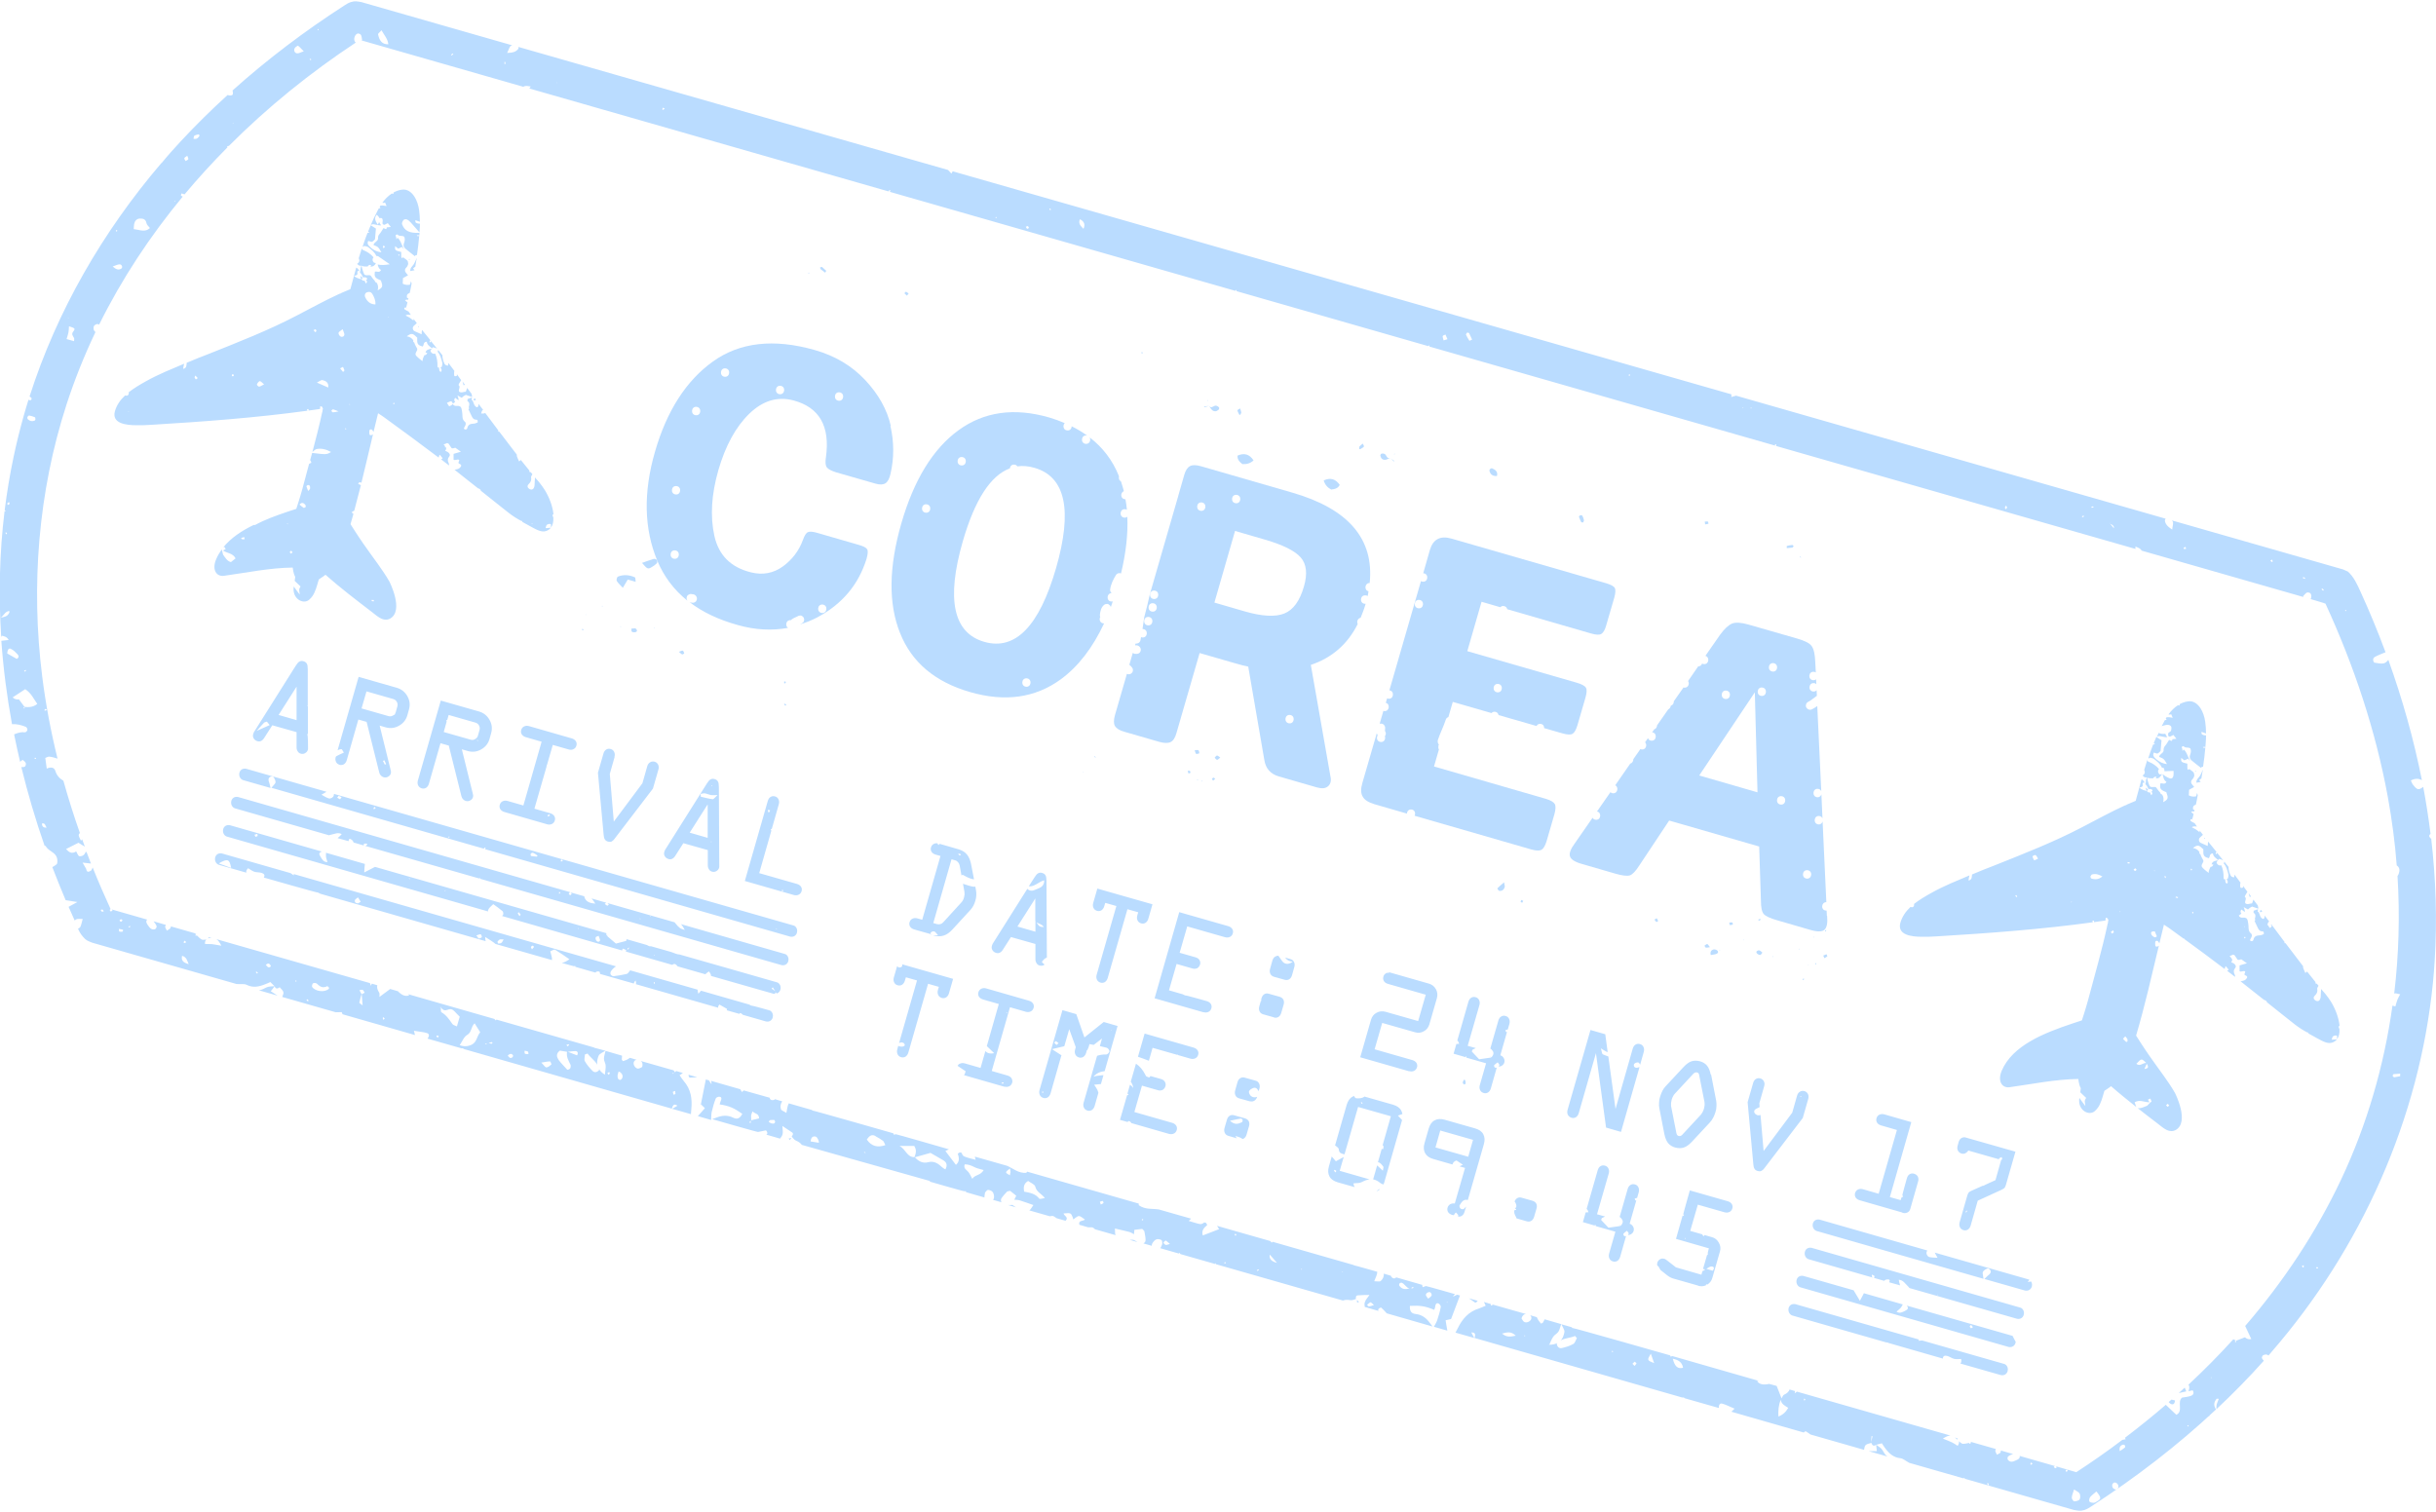 <?xml version="1.0" encoding="UTF-8"?>
<svg id="_레이어_2" data-name="레이어_2" xmlns="http://www.w3.org/2000/svg" width="182" height="113" viewBox="0 0 182.92 113.4">
  <defs>
    <style>
      .cls-1 {
        fill: #badcff;
      }
    </style>
  </defs>
  <g id="_레이어_1-2" data-name="레이어_1">
    <g>
      <path class="cls-1" d="M69.76,12.87l.07-.03v.07s-.07-.05-.07-.05ZM131.53,30.57l-.05-.06-.03.07h.07ZM44.2,5.67s-.07.02-.08.01c-.04-.03-.06-.08-.09-.12.03,0,.05-.01.08-.02.03.04.06.08.09.13ZM157.02,38s.05.05.06.05c.05,0,.09-.03.14-.05-.02-.02-.04-.04-.06-.06-.05.02-.1.04-.14.06ZM130.84,30.55l.06.02v-.06s-.06.04-.06.04ZM70.35,13.22h-.07s.04-.06.04-.06l.03.06ZM122.34,28.04l-.05.04s.03.06.05.06c.02,0,.05-.03.07-.04-.01-.03-.03-.05-.04-.08l-.03.02ZM78.86,15.57s-.04.02-.06.04c0,.02.01.06.03.07.02.01.06,0,.09,0-.01-.03-.04-.09-.04-.09-.01-.03-.03-.02-.03-.02ZM170.59,42.13s.07-.03.07-.04c0-.05-.03-.1-.05-.15-.04.03-.09.06-.13.08.04.04.07.08.11.1ZM30.5,1.99s-.04-.06-.03-.07c.03-.04.08-.07.12-.1.02.05.04.09.07.14-.05.01-.1.03-.15.03ZM81.09,16.38c-.14.34.07.51.27.72q.22-.48-.27-.72ZM120.06,27.54c-.06.37-.33.4-.61.47q.07-.52.61-.47ZM172.91,43.32s.1.05.15.07c0,0,.03-.04.04-.07-.05-.02-.09-.05-.14-.07,0,0-.03.04-.05.07ZM27.9,1.77c-.05,0-.11,0-.16-.02,0,0,0-.05,0-.08.05,0,.11,0,.16.02,0,0,0,.05,0,.08ZM37.88,4.57s0,.16,0,.16c.03,0,.08-.02.08-.02,0-.05-.02-.1-.03-.15h-.04ZM162.88,40.54s-.05-.05-.05-.05c.03-.04.07-.07.1-.11.02.02.04.04.06.07-.03.03-.08.08-.08.08-.03.03-.03.02-.03.02ZM90.88,19.38s.02.15-.01.17c-.15.09-.31.17-.46.25-.04-.06-.08-.12-.12-.18.15-.1.29-.2.44-.29.04-.02.13.02.15.05ZM110.16,24.9s-.09.12-.08.15c.07.16.17.31.26.46.07-.03.13-.06.2-.09-.07-.16-.14-.32-.22-.48-.02-.03-.12-.06-.16-.04ZM150.95,37.15s-.04-.1-.05-.15c.05,0,.11.01.16.02,0,.05-.01.09-.03.14,0,0-.07,0-.08,0ZM49.8,8.17s.08-.06.12-.1c-.05-.02-.1-.05-.14-.07-.02.04-.04.08-.05.13,0,0,.06.05.07.04ZM160.02,39.75s.05-.03.08-.05c.02.02.06.03.07.05,0,.02-.02.05-.04.08-.03-.03-.07-.05-.1-.08ZM40.6,5.57s0-.06,0-.07c.01-.01.05,0,.08,0,.01.03.03.06.04.08-.03,0-.1,0-.1,0-.03,0-.03,0-.03,0ZM44.41,6.61s-.04.04-.06.05c-.02-.04-.05-.08-.07-.12,0,0,.04-.04.06-.05.02.04.05.08.07.12ZM156.34,38.69s.01.05.02.08c.04-.02.08-.04.12-.06,0,0-.01-.05-.02-.08-.04.02-.08.04-.12.06ZM42.31,5.97c.02-.05.03-.11.05-.16-.01.05-.03.1-.04.15-.13.05-.27.09-.41.14q.08-.21.4-.14ZM158.46,39.26c.01-.05.03-.11.04-.16-.02.05-.03.1-.05.15.09.11.18.22.28.34q.04-.22-.27-.33ZM164.01,41.15c.05,0,.11-.02.16-.03-.03-.05-.06-.1-.09-.14-.04.03-.08.06-.12.1,0,0,.03.07.04.07ZM36.6,4.64s-.08-.07-.12-.11c.05-.03.1-.05.15-.08.02.05.04.1.05.15,0,0-.06.05-.08.04ZM158.78,39.67l.02-.05.03.05h-.05ZM41.82,6.16v-.05s-.04.02-.04.02l.04.03ZM26.24,1.67s.02.05.02.08c-.05.01-.1.02-.16.03,0,0-.01-.05-.02-.08.05,0,.1-.02.15-.03ZM174.38,44.11s-.04.04-.06.06c.04.04.08.07.12.11,0,0,.04-.04.06-.06-.04-.04-.07-.07-.12-.1ZM166.66,42.08s-.07.02-.07.01c-.02-.05-.03-.1-.04-.15.03,0,.07-.01.08,0,.02.05.03.1.04.14ZM33.86,4.03s.05.05.06.05c.04-.03.08-.07.12-.1-.02-.02-.05-.05-.06-.05-.04.03-.08.07-.11.1ZM108.54,25.04c-.07.04-.21.07-.21.12,0,.1.04.21.07.32.08-.02.16-.05.29-.09-.06-.14-.11-.24-.15-.35ZM92.19,20.36c.04.07.14.17.12.21-.05.09-.15.16-.23.23-.05-.06-.11-.13-.2-.23.13-.09.22-.15.31-.21ZM125.41,30.79s.02-.05.04-.06c.02,0,.04.02.06.03-.01.02-.02.04-.03.06-.02-.01-.04-.02-.06-.03ZM74.83,16.29s.01-.06,0-.07c-.01-.01-.04,0-.07,0,0,.02,0,.05,0,.07.02,0,.05,0,.07,0ZM172.06,43.28c.03.19.1.35.05.4-.3.31-.63.5-1.05.22.24-.31.6-.41,1-.62ZM28.64,2.19c-.12.15-.27.25-.25.31.09.42.27.76.77.74-.04-.39-.29-.67-.52-1.06ZM122.95,30.13s.1-.06.15-.09c.04.05.07.09.11.13-.05.03-.11.08-.16.09-.02,0-.06-.08-.09-.12ZM77.27,17.04c-.03-.05-.05-.1-.08-.15-.06.02-.11.04-.16.05.03.06.05.12.09.16.02.01.09-.03.14-.06ZM150.62,38.16s.09-.09.09-.14c0-.04-.05-.09-.08-.13-.03.05-.08.1-.08.15,0,.04.04.08.07.12ZM49.55,9.2c0-.06-.03-.12,0-.17.02-.04.09-.05.14-.07,0,.06.01.13,0,.17-.01.03-.08.05-.12.07ZM23.86,2.1c-.02.06,0,.09.02.09.02,0,.03-.03.05-.05-.02-.02-.04-.03-.05-.05h-.01ZM176.15,45.73s-.04,0-.05,0c0,.02,0,.06.02.07.01,0,.05,0,.07,0-.01-.07-.03-.07-.03-.07ZM24.1,3.69s-.01-.05-.02-.07c.04-.02.09-.03.13-.05,0,.02.03.07.02.07-.04.02-.08.04-.13.06ZM176.77,47.59s.12.21.1.31c-.03.17-.18.29-.34.22-.12-.05-.19-.21-.35-.4.26-.07.43-.13.59-.13ZM22.37,3.34s-.21.11-.25.21c-.07.16,0,.34.18.37.13.02.27-.08.51-.15-.19-.19-.3-.33-.43-.42ZM23.24,4.37s.07.05.1.07l.03-.07s-.04-.04-.07-.04c-.02,0-.04.03-.06.04ZM179.72,51.12h.06s-.02.04-.02.04l-.05-.04ZM85.8,26.39s0,.05-.01.07c-.03,0-.06,0-.08-.03,0,0,0-.05.01-.07.03,0,.06,0,.08.03ZM179.55,53.12c-.08-.13-.11-.17-.13-.21.29-.09.59-.15.92.01-.02.36-.28.49-.54.56-.18.05-.38.03-.56,0-.1-.02-.25-.12-.26-.2-.01-.08.1-.21.18-.28.07-.06.18-.06.27-.09,0,.05.04.09.13.21ZM68.23,21.96c-.07-.05-.13-.11-.2-.14-.02,0-.08.08-.12.12.06.06.12.12.19.18.04-.04.07-.09.13-.16ZM128.01,39.09c.08,0,.17-.03.24,0,.02,0,.03.11.04.16-.08.02-.17.04-.25.05,0-.06-.02-.11-.03-.21ZM61.72,19.96s-.05.01-.14.03c.02.09.02.13.04.14.11.09.22.17.34.26.03-.05.09-.13.08-.14-.1-.1-.21-.2-.32-.29ZM134.59,40.84s.04.04.1.1c-.06.06-.08.1-.1.1-.14.02-.28.03-.42.04,0-.06-.01-.16,0-.16.14-.04.28-.06.42-.08ZM60.75,20.39s-.05.01-.08.02c.02.01.04.03.05.03.03,0,.05-.02.08-.03l-.05-.02ZM135.19,41.72s.04.04.06.06c-.02,0-.05,0-.06,0-.02-.01-.04-.04-.05-.06h.05ZM112.05,35.09c.23.1.44.24.36.57-.28.03-.48-.08-.56-.35-.02-.05,0-.13.04-.17.04-.04.12-.07.16-.05ZM104.72,33.98l-.05.04.06.02v-.06ZM90.69,29.96l.02.06-.06-.02.04-.05ZM17.5,9.13l-.03.04h.06s-.03-.04-.03-.04ZM180.69,55.92l-.02.07-.05-.04.06-.02ZM102.08,33.45s-.02.12-.02.18c.03,0,.07.03.08.02.1-.06.21-.11.28-.2.02-.03-.06-.15-.09-.22-.08.07-.18.14-.25.22ZM93.21,30.91s-.05.11-.08.16c-.03,0-.07,0-.08-.03-.05-.1-.12-.21-.13-.31,0-.04.13-.09.2-.14.03.11.08.21.09.32ZM90.42,30.43s0,.04.01.06c.12-.02.23-.05.35-.08-.12,0-.24.01-.36.02ZM104.44,34.35s.16.16.16.16c.02.02.04.04.06.06.01-.01.03-.03.04-.04-.1-.07-.2-.14-.3-.2l.03.03ZM103.99,34.02c.14.09.14.38.41.29-.2.07-.4.23-.62.07-.07-.05-.11-.15-.13-.24-.01-.04.04-.15.08-.15.08-.02.19-.02.26.03ZM91.29,30.38c-.17,0-.32.24-.5.03.13.17.22.41.49.39.08,0,.17-.07.24-.13.03-.03.04-.15.01-.17-.06-.06-.16-.12-.24-.12ZM118.94,39s-.03.13-.07.15c-.04.02-.14-.01-.15-.05-.07-.13-.11-.27-.16-.39.06-.06.08-.1.1-.1.06,0,.14,0,.16.04.06.11.1.23.12.35ZM14.6,10.1c-.05.03-.05.15-.07.24.08,0,.18.02.25-.02.08-.04.14-.12.2-.19-.01-.04-.03-.09-.04-.13-.12.03-.25.04-.34.11ZM179.78,57.43c.03.06-.04.16-.06.24-.07-.05-.16-.08-.2-.15-.05-.08-.05-.18-.07-.27.03-.03.07-.06.1-.09.08.09.18.17.23.27ZM179.23,59.19c0-.06.11-.1.21-.18.04.13.11.22.09.28-.02.06-.13.09-.2.13-.04-.08-.11-.16-.1-.23ZM14.14,11.88c.02-.06-.04-.15-.08-.27-.1.08-.21.13-.22.19-.01.06.06.14.1.21.07-.05.17-.08.2-.14ZM94.13,34.49c-.24.23-.53.3-.84.28-.23-.18-.39-.36-.36-.64.49-.21.88-.12,1.2.36ZM99.4,36c.09.32.29.54.56.68.29-.03.52-.1.64-.35-.31-.44-.69-.57-1.21-.33ZM164.58,55.75q.03-.47.46-.6c.07.32-.12.45-.46.6ZM162.59,55.02c.04.09.09.18.15.26-.12.01-.25-.02-.5-.07-.11-.03-.2-.01-.28.05.04-.1.09-.2.13-.3.18.07.34.09.5.06ZM181.02,61.05c-.09-.2-.16-.41-.25-.64q.5.27.4.74c-.05-.03-.12-.06-.15-.1ZM28.75,18.49s.03.04.05.06l.11-.09s-.07-.08-.1-.12c-.02.05-.05.09-.06.14ZM163.34,57.05s-.05.02-.07.03l-.05-.14s.1-.03.15-.05c0,.05,0,.1-.02.15ZM30.01,19.06s-.05-.04-.07-.04c-.01,0-.03.04-.04.06.02.01.04.04.06.04.02,0,.03-.04.04-.06ZM164.9,57.84s0-.04-.02-.05c-.05.02-.05.05-.06.07.03-.01.05-.02.07-.02ZM30.77,19.41s0-.04-.02-.05c-.05.02-.05.05-.06.07.03-.01.05-.02.07-.02ZM13.16,15.04l-.05-.05-.02.07.07-.02ZM165.41,57.74c-.03.22-.07.43-.11.65-.06.01-.11.07-.16.12l.11.13s-.32.06-.32.06c-.02-.25.16-.35.26-.51.09-.14.15-.3.21-.45ZM31.29,19.31c-.03.22-.07.43-.11.65-.06.01-.11.07-.16.12l.11.13s-.32.06-.32.06c-.02-.25.16-.35.26-.51.09-.14.15-.3.21-.45ZM28.89,20.29l.06-.02-.02.06-.05-.04ZM81.19,36.42s.09.14.13.21c-.13.07-.25.16-.39.21-.02,0-.1-.13-.19-.25.18-.07.31-.14.45-.16ZM10.07,16.76c-.02.09-.01.19-.03.36.45.05.86.27,1.22-.08-.08-.11-.23-.22-.26-.36-.05-.3-.26-.36-.48-.35-.26,0-.4.18-.45.42ZM162.45,60.96c-.29.17-.58.23-.91.04.14-.26.37-.42.61-.55.16-.08.31-.03.41.12.1.13.05.3-.11.4ZM27.44,22.27c.15.3.37.5.75.51.02-.3-.09-.55-.23-.79-.09-.15-.24-.19-.41-.12-.15.06-.2.23-.11.4ZM180.99,66.54s.04.05.03.06c0,.02-.04.04-.06.06-.02-.03-.04-.07-.06-.1.03,0,.05-.01.08-.02ZM8.76,17.19s-.06.02-.06.04c0,.02.01.05.02.08.03-.02.07-.04.1-.06-.02-.02-.04-.04-.06-.06ZM160.16,61.27h.06s-.03.05-.03.05l-.03-.05ZM29.21,23.74l-.05-.04v.06s.05-.03.05-.03ZM165.57,62.91s0-.05.01-.08c-.05.02-.06.05-.06.08.02,0,.04,0,.05,0ZM31.45,24.48s0-.05.01-.08c-.05.02-.06.05-.06.08.02,0,.04,0,.05,0ZM81.42,40.03s.03.07.02.08c-.04.02-.09.04-.14.05l-.03-.08s.09-.03.14-.05ZM8.46,19.93c.26.22.45.3.67.14.04-.03.05-.12.03-.17-.08-.18-.19-.18-.7.03ZM25.58,25.19c.11.06.27,0,.28-.15,0-.1-.07-.22-.13-.4-.15.12-.29.19-.31.27-.01.09.07.24.16.28ZM162.48,64.41c-.13,0-.23-.14-.16-.27.05-.09.17-.15.33-.27.06.18.15.31.12.39-.03.08-.19.16-.28.16ZM23.68,24.64s-.09.04-.14.07l.14.16s.08-.09.08-.09c0-.07-.04-.12-.08-.14h0ZM164.47,65.09l-.21.06c0-.05-.02-.11-.03-.16.05-.01.11-.05.15-.03.04.02.05.08.08.13ZM23.35,24.77s.04-.05.06-.05c.02,0,.05.03.07.04-.03.03-.06.05-.09.08-.01-.02-.03-.05-.04-.07ZM164.6,65.24s0-.06-.03-.07c-.02-.01-.05,0-.08,0,.01.04.03.08.04.12.02-.01.05-.03.07-.04ZM9.09,21.05l.05-.04v.07s-.05-.03-.05-.03ZM169.04,67.24s-.07.03-.11.04l-.08-.29.04.06.14.19ZM34.92,28.81s-.07.03-.11.04l-.08-.29.04.06.14.19ZM25.67,26.33l.04-.05.02.06h-.06ZM161.8,65.34v-.06s-.06.04-.06.04l.06.02ZM27.72,26.92s-.09-.04-.14-.06c.01-.03.02-.06.03-.08.05.02.09.04.14.06,0,0-.02.05-.03.08ZM159.75,64.75c.05,0,.1.02.15.02,0-.03.01-.06.02-.09-.05,0-.1-.02-.15-.02,0,0,0,.06-.02.08ZM24.69,26.31s.07-.07.11-.09c0,0,.03.03.05.05-.04.03-.07.06-.11.09,0,0-.04-.03-.05-.05ZM162.64,65.84s-.03-.09-.04-.14c0,0-.05.01-.07.02.01.04.02.09.05.13,0,0,.05,0,.07-.01ZM27.02,26.93s.04.09.05.14c-.05.02-.11.06-.15.04-.03-.02-.04-.09-.05-.14.05-.02.11-.06.15-.04ZM160.33,65.13s-.08.06-.12.09c.04.04.07.11.11.11.04,0,.08-.06.12-.09-.03-.04-.07-.11-.11-.11ZM169.87,68.36c-.03.06-.11.05-.18.06.03-.08.03-.16.09-.17l.09.12ZM35.74,29.93c-.03.06-.11.05-.18.06.03-.08.03-.16.09-.17l.09.12ZM161.25,66.46c-.12.04-.23.08-.33.11,0-.06-.04-.14-.02-.16.06-.06.15-.1.23-.15.03.05.06.1.12.2ZM25.54,27.58c.08.1.15.18.22.27.04-.04.11-.09.1-.13-.02-.09-.07-.17-.11-.25-.05.03-.1.05-.21.11ZM163.53,67.37l.02-.08c-.05-.01-.11-.03-.16-.04,0,0-.02.05-.03.07.06.02.11.03.17.05ZM23.13,27.14l.02-.08c.05.01.11.03.16.05,0,0,0,.05-.01.07-.06-.02-.11-.03-.17-.04ZM153.04,64.4c-.08-.12-.12-.23-.2-.27-.04-.02-.22.08-.22.1.02.11.07.21.13.3.01.01.15-.06.29-.13ZM29.54,29.07s.02.13,0,.17c-.03.04-.11.09-.15.08-.29-.07-.5-.25-.59-.55h-.07s.04,0,.06,0c.29,0,.56.06.75.31ZM157.06,65.61s-.09.1-.09.15c0,.05.04.13.09.14.29.09.56.05.79-.15l.06.03s-.03-.03-.05-.04c-.25-.15-.51-.24-.8-.14ZM17.76,26.35l-.04-.06h.07s-.03.06-.03.06ZM168.5,69.54l.06-.03-.05-.04v.07ZM21.66,27.42s-.04.07-.06.11c-.02-.02-.06-.03-.06-.06,0-.02.03-.04.05-.07.03,0,.05.01.08.02ZM164.62,68.39s0,.08,0,.12c.03,0,.07,0,.08-.01.01-.01,0-.05,0-.08-.03,0-.05-.02-.08-.03ZM29.6,30.27l.02-.07s-.04-.03-.06-.05c-.01.03-.02.06-.04.1.03,0,.05.02.08.03ZM156.38,66.59l.02-.07s.05,0,.08-.01c0,.03-.01.07-.02.1-.03,0-.05-.01-.08-.02ZM162.16,68.29c-.38-.06-.64-.09-.92-.14.18-.35.43-.33.67-.24.08.03.12.18.25.38ZM23.8,28.65c.36.16.59.26.85.37.04-.39-.19-.5-.44-.56-.09-.02-.2.08-.42.19ZM168.62,70.32s-.03-.04-.05-.06c-.02.03-.05.07-.07.1.02,0,.05.03.07.03.02,0,.03-.04.04-.06ZM17.24,26.95s.05-.02.07-.03c0,.04,0,.08,0,.12-.03,0-.06,0-.08-.02-.01-.02,0-.05,0-.08ZM5.15,23.84l-.02-.05-.03.04h.05ZM180.52,74.09l.05-.03v.05s-.05-.02-.05-.02ZM159.22,68.36s-.04,0-.05,0c0,.02,0,.05,0,.07.02-.02.05-.06.05-.06.02-.02,0-.02,0-.02ZM26.24,30.27v.05s.04-.01.05-.03c-.02-.01-.04-.03-.06-.04v.02ZM29.79,31.61l-.06.04v-.08s.06.04.06.04ZM155.51,67.63l.03.07.04-.06h-.07ZM17.56,28.17c-.01-.05-.02-.1-.04-.15,0-.01-.08,0-.08,0-.02.05-.03.1-.04.15.06,0,.11,0,.17-.01ZM167.71,71.19s.07-.08.12-.1c.01,0,.07.03.07.05,0,.05-.03.1-.05.15-.05-.03-.09-.07-.14-.1ZM165.86,70.48c.06.07.06.22.05.32,0,.03-.18.09-.22.06-.08-.06-.12-.17-.23-.35.2-.02.36-.08.4-.03ZM19.5,28.54c-.09.03-.17.15-.21.25-.01.03.11.17.16.16.1,0,.19-.08.38-.17-.16-.13-.27-.26-.33-.24ZM179.71,74.74c0,.06,0,.11-.02.15,0-.03.02-.15.02-.15ZM156.8,68.17c-.03.15-.19.15-.3.07-.08-.06-.13-.17-.26-.35.23-.01.36-.06.43,0,.08.05.14.21.12.29ZM21.06,29.42s.06.03.06.04c-.01.04-.03.08-.05.12-.04-.03-.09-.06-.13-.08.04-.03.08-.06.12-.08ZM160.07,69.35s.06.11.04.15c-.02.04-.12.08-.15.06-.12-.09-.23-.19-.34-.29.14.03.3.04.44.08ZM25.01,30.65s-.11.06-.12.1c0,.04.06.13.09.13.15,0,.29-.04.44-.07-.14-.05-.27-.12-.42-.16ZM151.42,67.29s.04-.03.06-.05c-.03-.04-.06-.08-.09-.11-.02.02-.06.05-.06.05.02.04.05.08.08.12ZM5.56,25.54c0-.08.03-.17,0-.24-.08-.16-.23-.28-.05-.5.16-.21.12-.24-.33-.38-.01.16-.01.31-.04.46-.03.15-.08.3-.14.5l.57.16ZM161.96,70.24c-.05-.13-.11-.26-.16-.38-.12.02-.19,0-.23.04-.12.1.01.34.24.41.04.01.15-.06.15-.07ZM22.93,30.41c.11-.09.23-.17.33-.24.09.08.16.11.18.16.05.15-.19.28-.42.22-.04-.01-.09-.13-.09-.13ZM161.04,70.04s.05-.02.06-.01c.02,0,.02.04.03.05-.02,0-.05.02-.06.01-.02,0-.02-.04-.03-.05ZM170.18,72.68s0,.11-.03.14c-.04.04-.1.05-.16.08-.02-.05-.04-.09-.07-.16.09-.02.17-.04.25-.06ZM14.67,28.12s-.06.1-.06.14c.01.05.06.1.1.15.04-.03.08-.06.14-.1-.06-.06-.12-.12-.18-.19ZM25.89,32.01s-.04-.09-.06-.14c.04-.04.09-.07.13-.11.03.07.06.14.08.2-.05.02-.11.06-.15.05ZM158.6,70.03s.08-.06.13-.09c-.02-.05-.03-.11-.05-.16-.06.04-.12.08-.18.13.03.04.06.11.1.12ZM158.43,70.1s.04-.03.05-.03c.02,0,.03.03.05.04-.02.01-.04.02-.05.03-.02-.01-.03-.03-.05-.04ZM26,32.15s-.01-.05-.03-.06c-.02,0-.04,0-.07,0,0,.02.02.04.03.06.02,0,.04,0,.07,0ZM18.72,30.74c0-.05-.02-.1-.03-.18.06-.02.13-.05.2-.07,0,.06,0,.13-.02.17-.02.04-.09.05-.14.08ZM152.17,68.97q-.12.53-.66.72c-.11-.17-.24-.35-.33-.54-.08-.18.08-.34.28-.3.23.04.47.08.71.13ZM135.77,65.07s-.02.09-.03.14c.03,0,.05,0,.08.01,0-.05.02-.09.02-.14,0,0-.07-.02-.07-.01ZM49.8,41.02s.07-.03.08-.02c.03.04.06.08.08.12-.05.01-.1.03-.15.04,0-.05-.01-.1,0-.15ZM181.84,79.01l-.09.07s-.02-.05-.02-.07c.02-.02.04-.04.05-.04.02,0,.04.03.06.04ZM158.49,72.15c.41.03.76.14,1.04.39.09.08.11.25.19.45q-1.04-.48-1.23-.84ZM180.72,78.94c.06-.14.16-.26.29-.47.26.4.25.58-.03.71-.05.02-.15.02-.18-.01-.05-.06-.11-.17-.08-.24ZM39.92,39.22l.04.05.02-.06h-.06ZM9.64,30.82v.05s.05-.03.05-.03l-.05-.02ZM49.33,41.98c-.04-.06-.17-.11-.24-.09-.27.08-.54.18-.88.3.39.46.44.49.72.32.14-.08.27-.17.38-.28.05-.05.06-.19.02-.25ZM159.31,73.62c.23-.25.4-.05.49.05.18.21.22.49.14.91-.27-.4-.45-.68-.63-.96ZM180.23,80.74c0-.06,0-.13,0-.19-.17.01-.33.02-.5.04-.03,0-.07.1-.06.14.01.04.09.1.13.09.15-.02.29-.05.44-.08ZM136.69,68.37s-.05.02-.08.03l.08.1s.03-.05.04-.07c-.02-.02-.03-.06-.05-.06ZM23.01,36.44c.03.11.08.21.13.35.07-.09.14-.13.14-.17.01-.12.03-.27-.15-.28-.04,0-.13.08-.13.11ZM158.7,75.32c-.08.08-.18.14-.3.22-.02-.11-.05-.18-.03-.22.05-.11.11-.25.28-.16.04.02.07.14.05.16ZM137.07,69.78s-.02.04-.03.06c.02.01.04.03.06.04.01-.04.03-.07.04-.11-.02,0-.06,0-.07,0ZM47.73,43.61c-.02-.14,0-.31-.06-.34-.41-.18-.85-.22-1.27-.05-.07.03-.13.25-.09.32.11.18.27.32.46.52.15-.24.25-.42.37-.62l.59.17ZM89.82,56.53c-.06-.03-.06-.15-.11-.27.12,0,.23-.04.28,0,.05.04.05.15.07.23-.08.02-.19.07-.24.04ZM91.39,56.98c.07,0,.13-.09.24-.17-.1-.07-.18-.15-.24-.15-.07,0-.12.1-.18.16.06.06.12.16.19.16ZM2.61,31.5s.04-.05.05-.08c-.01-.06,0-.16-.04-.17-.14-.06-.28-.1-.43-.13-.04,0-.11.07-.13.11-.02.05,0,.14.03.17.15.15.33.18.52.1ZM178.62,81.93s0-.06,0-.09c.04-.04.09-.13.13-.13.15.02.3.06.44.12.04.01.06.12.05.17-.01.05-.07.12-.12.13-.2.05-.37-.02-.49-.2ZM132.21,69s-.03-.08-.04-.08c-.05.02-.09.04-.14.06.01.03.02.06.04.08.05-.02.1-.04.14-.07ZM136.18,70.27v.06s.05-.03.05-.03l-.05-.04ZM159.46,77.21c-.1-.21-.16-.34-.26-.55.29-.04.52-.07.75-.1l.09.19c-.18.14-.36.29-.58.47ZM158.01,76.8s-.08-.09-.08-.14c0-.05.06-.11.11-.13.21-.07.35-.01.39.22-.13.02-.27.04-.41.05ZM22.81,38.06s.12-.03.14-.07c.02-.04,0-.12-.02-.16-.14-.17-.29-.2-.44-.02.11.09.21.18.33.26ZM129.85,69.2c.09,0,.17-.02.24,0,.02,0,.02.11.03.16-.08.01-.16.03-.23.03-.02,0-.02-.1-.04-.2ZM159.67,78.17s.05-.02.08-.03c0-.06.02-.13,0-.18-.04-.08-.1-.14-.16-.21-.06.06-.18.17-.17.18.06.09.16.16.24.24ZM89.25,58.01c.05-.02.1-.04.15-.06-.02-.05-.02-.12-.06-.14-.04-.02-.11,0-.16,0,.02.07.05.13.07.2ZM91.09,58.54s-.06-.09-.09-.13c.04-.03.08-.09.12-.09.05,0,.09.06.13.09-.05.05-.11.09-.16.14ZM135.05,71.18l.06.05v-.07s-.06.03-.06.03ZM45.26,45.46h-.07s.03-.06.03-.06l.04.06ZM137,71.87c.08-.04.16-.08.21-.13.02-.02-.04-.1-.06-.16l-.24.1c.02.05.04.1.08.19ZM89.97,58.49l-.07-.04v.07s.07-.02.07-.02ZM90.22,58.56h.08s-.03.06-.03.06l-.05-.06ZM130.96,70.5l-.05.04v-.06s.05.03.05.03ZM49.09,47.04l.02.06.04-.05h-.06ZM158.38,78.48l.04-.05.02.07-.07-.02ZM21.61,39.29v-.07s-.07.05-.07.05l.07.02ZM82.23,56.72s.04.07.06.11c-.05-.03-.09-.06-.14-.09.03,0,.07-.03.07-.02ZM136.38,72.33s-.06.01-.07,0c-.01-.01,0-.05,0-.07h.07s0,.04,0,.07ZM135.79,72.36l.03.05h-.05s.02-.05.02-.05ZM44.01,46.06l-.05.02.04.03v-.06ZM124.38,69.16c-.06-.05-.1-.12-.15-.18.08-.05.13-.07.18-.1.04.07.08.14.1.21,0,0-.11.08-.13.07ZM133.08,71.74h.07s-.03.06-.03.06l-.04-.06ZM46.64,46.98l-.05-.04v.07s.05-.03.05-.03ZM132.1,71.29c-.06-.02-.18.04-.21.1-.04.1.16.27.3.24.04,0,.07-.08.15-.17-.08-.06-.15-.15-.24-.17ZM47.71,47.11c.06.02.13.13.12.19-.02.11-.28.14-.39.05-.03-.03-.02-.1-.03-.22.1,0,.21-.04.3-.02ZM160.42,79.81c.27.23.5-.09.74-.06-.35-.36-.36-.35-.74.06ZM178.49,85.04h.07s-.03.06-.03.06l-.04-.06ZM161.02,80.2c.4-.05.27-.23.18-.39-.06.12-.11.24-.18.39ZM129.16,71.28l-.03-.04-.02.05h.05ZM59.02,51.13s-.09-.03-.13-.05c0,.05-.01.09-.01.14,0,.01.06.03.07.02.03-.03.05-.08.08-.12ZM128.4,71.05c-.1-.11-.14-.22-.2-.23-.06-.01-.14.07-.21.12.03.05.06.14.1.14.08.02.16-.01.31-.03ZM50.98,48.87c.14-.05.23-.11.29-.09.06.02.08.14.11.21-.05.03-.12.09-.16.07-.07-.03-.13-.1-.24-.19ZM112.44,66.63c.11-.12.25-.23.5-.45.03.19.07.28.05.36-.06.19-.2.31-.41.28-.06-.01-.15-.17-.14-.18ZM81.33,57.87v.05s.05-.03.05-.03l-.05-.02ZM135.34,73.45s.03.05.05.06c.02,0,.05-.02.07-.03,0-.03,0-.05,0-.08-.04.02-.08.03-.12.05ZM43.82,47.23s-.05.03-.07.02c-.02,0-.03-.04-.05-.06.02-.02.03-.04.05-.06.02.03.05.07.07.1ZM128.66,71.22c.1-.02.27.03.32.11.09.14-.04.22-.17.25-.12.03-.24.04-.35.06-.06-.25.05-.38.2-.41ZM114.18,67.64s.08.05.12.08c.02-.05.05-.09.08-.14-.04-.03-.09-.05-.13-.08-.03.05-.07.1-.07.14ZM160.68,81.23c-.05-.01-.09-.06-.14-.1.03-.04.06-.07.11-.12.06.06.11.12.17.19-.05.01-.1.05-.14.04ZM18.2,40.41c.05.02.11,0,.17,0,0-.05-.02-.09-.03-.16-.08.02-.16.05-.24.07.03.04.06.09.1.1ZM21.97,41.39s-.07-.08-.11-.12c-.04.04-.1.08-.1.11,0,.04.06.08.1.12.04-.04.07-.07.11-.11ZM156.96,80.07c.05-.02.11-.03.16-.05,0,.05.05.12.02.15-.03.03-.1.03-.15.05-.01-.05-.02-.1-.04-.15ZM178.61,86.62c.14,0,.31.02.43.1.08.06.09.22.13.33-.29-.1-.58-.21-.87-.32.06-.21.22-.11.31-.11ZM179.17,87.05s.07,0,.1,0h-.08s-.01,0-.02,0ZM58.98,52.91s.05-.03.07-.05c-.03-.03-.07-.07-.11-.1,0,0-.04.03-.07.05.03.03.07.07.1.1ZM162.76,83.04s.08-.06.13-.09c-.04-.05-.08-.1-.11-.14-.04.04-.09.07-.13.11l.12.13ZM19.55,42.23s.01-.09.02-.14c.05.01.12.02.15.05.02.02-.01.09-.02.14-.05-.01-.12-.01-.15-.05ZM157.4,81.92s-.03-.03-.05-.05c.01-.02.03-.04.04-.05.03.03.05.06.08.09-.02,0-.05.03-.07.02ZM178.36,87.98q-.22-.65.24-.85l-.24.85ZM28.07,45.07s0-.06,0-.09c-.05,0-.11,0-.16-.01,0,.03,0,.09,0,.09.05.01.1.01.15.02ZM153.72,80.77c0,.09.03.18,0,.25-.02.04-.13.03-.19.05,0-.08-.01-.17,0-.25,0-.02.1-.03.19-.05ZM17.53,42.6c.21-.41.4-.51.65-.52.02,0,.05.03.06.06,0,.03,0,.07-.01.08-.17.1-.35.19-.7.38ZM176.91,88.24s.06-.07.09-.1c.03.04.07.09.07.13,0,.03-.06.07-.09.11-.03-.05-.08-.09-.08-.14ZM.72,37.76s-.01-.09-.03-.13c-.05.02-.11.04-.13.07-.02.03,0,.09.02.14.05-.02.11-.04.14-.08ZM157.26,83.19s-.04-.03-.06-.06l.06.06h0ZM176.86,88.82c.42,0,.77,0,1.18,0,.07.33-.02.5-.26.47-.31-.04-.63-.13-.91-.46ZM162.35,54.4c.03-.06.06-.12.09-.17.04-.08.08-.15.12-.23.04,0,.08-.01.13-.02-.02-.04-.04-.08-.06-.1.02-.03.04-.06.05-.09.16-.03.28,0,.47.03-.04-.09-.08-.17-.11-.26-.07.03-.14.03-.21.01.2-.27.43-.51.71-.69.03.01.08.02.13.02,0-.03,0-.07,0-.1.19-.1.4-.18.63-.21.39-.06.71.17.94.52.18.28.3.65.35,1.01.04.29.06.58.06.88-.13-.04-.23-.08-.34-.12,0,.06,0,.16.03.18.09.06.19.09.31.08,0,.17,0,.33-.02.5,0,.13-.02.26-.03.4-.02-.02-.05-.03-.07-.04-.03,0-.08.01-.11.02.02.02.04.06.06.06.04,0,.08,0,.12-.02-.04.48-.1.96-.17,1.44-.07,0-.1.01-.12.03-.01.02-.02.04-.03.06-.25-.2-.5-.38-.73-.58-.1-.09-.16-.24-.1-.38.06-.16.1-.32.03-.5-.15-.13-.39,0-.52-.18,0,0-.1.02-.12.05-.02.03,0,.12.02.13.01.05.02.1.03.19.02-.04.05-.08.08-.12.2.16.27.41.38.64.04.08.07.16.1.25-.04-.06-.08-.13-.13-.2-.08.03-.19.08-.3.13-.07-.06-.15-.12-.23-.19-.03.31,0,.33.46.44,0,.12,0,.23,0,.35,0,.03.02.06.05.12.03-.02.06-.04.09-.07.08.06.14.1.21.15.06.05.11.09.14.14,0,.05.02.1.03.15.01.06-.01.13-.05.2-.02.05-.05.09-.09.13-.15.14-.11.31,0,.42.05.05.09.11.13.16l-.38.21c0,.16-.02.3-.02.42q.27.14.55.07l.07-.25c.02.05.03.1.05.16-.04.26-.09.48-.14.71-.2.07-.24.19-.21.36.03.02.07.04.11.06l-.02.1c-.05-.02-.13-.02-.24.02.07.07.09.11.13.13.02.01.04.03.06.04-.03.13-.06.26-.1.39.02.03.04.07.06.1l-.09-.11c-.13,0-.14.1-.07.16.12.08.21.11.28.15.05.08.11.17.17.25-.12,0-.25-.05-.39.05.12.07.22.11.3.16.1.06.18.14.29.22v-.13c.09.11.17.21.25.32-.09.08-.16.15-.24.22-.11.12-.07.32.08.39.15.07.3.13.52.23,0-.11.01-.22.03-.33.21.27.43.54.65.8-.03,0-.06-.01-.06,0-.01.04-.02.08-.03.12.03,0,.08.02.08.01.02-.03.02-.06.03-.09.16.19.32.39.47.58-.03-.02-.08-.05-.14-.07-.06-.02-.13-.03-.19-.05l-.06.09c-.16-.15-.37-.26-.39-.5-.28,0-.2.25-.31.36-.29-.08-.39-.16-.41-.39,0-.1,0-.18,0-.28-.32-.32-.42-.37-.78-.1.22.04.39.14.49.31-.03.08,0,.13.07.16.05.19.15.32.22.46,0,.03,0,.07,0,.1-.18.34-.18.34.06.57.1.1.23.18.34.27,0-.17.07-.31.14-.45.11,0,.18-.06.21-.19-.04,0-.09,0-.13.01,0-.02.01-.04.02-.06.05-.18.27-.22.45-.25-.03.05-.07.1-.1.15.03.1.08.18.19.22.06.02.11.02.17,0,.13.29.18.61.17.94,0,.03.01.07.02.1.04,0,.07,0,.1.01,0,.08.01.15.03.23,0,.03.04.05.09.1.03-.04.05-.05.06-.06.03-.11,0-.2-.09-.26.07-.01.11-.05.13-.13.02-.08.04-.18.02-.26-.08-.29-.15-.6-.35-.81.01-.02.02-.04.03-.06.01-.03.02-.06,0-.09.11.14.22.27.33.41,0,.19.05.39.13.58.06.16.16.2.3.2.02-.07,0-.14.02-.2.15.2.3.4.45.6-.04.12-.02.22-.02.31,0,.1.1.12.22.05v-.11c.1.15.21.29.32.44-.06.1-.11.17-.15.25-.02.04-.06.12-.04.13.18.15-.06.33.04.49.17.12.33,0,.5,0,.04-.11.07-.2.1-.28l.06.08.27.36c.02.08.04.16.04.24-.17-.06-.31-.1-.47-.16-.13.06-.23.13-.31.22-.1-.06-.2-.12-.32-.18.03.1.04.14.06.18.03.07.04.13.01.18-.08-.06-.16-.12-.24-.18-.1.13-.08.22,0,.31-.07.04-.13.1-.2.15.07.13.17.17.33.15.19-.02.31.06.34.22.03.13.05.27.06.41.01.2-.01.4.19.56.09.07.08.22,0,.34-.04.06-.06.12-.08.17.12.14.25.04.26-.03.06-.29.25-.33.49-.34.1,0,.19-.06.29-.09,0-.1.02-.21-.12-.21-.19,0-.27-.13-.34-.28-.08-.16-.15-.32-.24-.51.02,0,.03,0,.05-.01,0-.05,0-.1-.02-.15.01-.04.03-.08.03-.13.03-.13,0-.24-.13-.31,0-.05,0-.11.01-.16.1-.03.2-.07.32-.11,0,.05,0,.11-.02.17,0,0,.04.03.07.05.11.17.09.41.33.51.1-.01.11-.1.12-.18v-.08s.35.46.35.46c-.03,0-.05.02-.07.05-.04.04-.04.11-.08.22.02,0,.05,0,.07,0,.02.11.09.16.15.22.04-.05.07-.09.13-.17-.03-.02-.06-.05-.09-.07.03-.01.04-.02.05-.04.33.44.66.88.99,1.32,0,.03,0,.06-.01.09h.08c.44.58.88,1.16,1.32,1.73,0,.03,0,.07,0,.11.04.12.1.24.17.4.05-.04.09-.08.13-.11.21.26.42.53.63.79v.1c.07.04.08.03.1.02.04.05.09.11.13.16-.05.08-.11.17-.1.23.04.21-.02.36-.18.51-.13.13-.1.26.03.35.16.11.31.07.37-.1.02-.05.04-.1.04-.15.01-.2.02-.4.03-.6.07.08.15.17.22.25.04.04.07.09.11.13.15.18.28.37.41.57.33.53.59,1.22.65,1.81-.04.01-.06.04-.07.08,0,.05.04.12.06.17.02.31-.04.57-.18.76v-.26c-.05,0-.1-.03-.14-.02-.2.06-.2.06-.26.32l.39-.03c-.08.11-.2.19-.34.24-.34.13-.74-.1-1.11-.3-.23-.12-.46-.25-.69-.38,0-.02,0-.05,0-.06,0-.01-.05-.01-.07-.01-.32-.16-.64-.37-.94-.6,0,0-.61-.48-1.11-.88-.33-.26-.66-.53-.99-.79-.02-.1-.11-.16-.22-.18-.3-.24-.6-.47-.9-.71-.29-.23-.58-.46-.87-.69.05,0,.11-.01.16-.03.07-.02.14-.03.19-.07.06-.05.13-.12.15-.19.02-.1-.09-.13-.16-.17-.01,0-.02-.02-.05-.05.02-.07.04-.14.07-.22-.14-.1-.29.06-.43-.02,0-.15,0-.29,0-.44.15-.04.32-.1.55-.16-.17-.12-.29-.21-.42-.3-.26.08-.26.07-.36-.09-.04-.07-.09-.14-.14-.21-.02-.02-.06-.03-.11-.05-.08.03-.17.07-.27.11.12.14.3.24.12.46.08.04.16.06.22.11.1.08.18.2.09.31-.14.17-.14.33-.04.52.02.05.03.1.02.16-.2-.15-.4-.31-.6-.46.04-.01.08-.04.12-.08-.08-.1-.15-.18-.21-.26-.04.01-.08.13-.09.21-.99-.76-2-1.5-3-2.23,0-.02-.02-.03-.03-.05,0,0-.03,0-.05,0-.34-.25-.69-.5-1.03-.75-.15-.11-.3-.2-.45-.3-.12.47-.23.94-.34,1.4-.03-.05-.05-.08-.08-.12,0-.01-.02-.03-.03-.04-.08-.06-.19-.03-.2.06-.01.08-.01.17,0,.25,0,.09.09.13.19.08.03-.01.05-.03.08-.05-.54,2.25-1.05,4.52-1.71,6.75,0,0,.54.86.98,1.49.36.52.74,1.03,1.11,1.55.29.41.58.83.83,1.27,0,0,1.13,2.2.04,2.79-.04.02-.09.04-.13.05-.04.01-.08.02-.13.02-.28.02-.52-.13-.76-.31-.11-.09-.22-.18-.33-.26-.5-.38-1-.76-1.49-1.15.26.04.48-.1.71-.18l.25-.26s.08-.04.08-.05c-.02-.08-.06-.16-.09-.23-.08.04-.13.06-.18.08.04.07.07.14.12.2-.41,0-.73-.23-1.12,0,.04.13.08.24.12.35-.64-.51-1.28-1.02-1.89-1.56-.05.05-.18.14-.5.35-.14.46-.24.93-.51,1.3-.04,0-.04.05-.04.05-.05.06-.11.12-.18.18-.45.38-1.3-.09-1.15-1,.12.18.26.36.45.61-.02-.21-.05-.3-.04-.39.01-.08.07-.16.1-.22-.2-.19-.32-.31-.44-.42.06-.38.03-.32.03-.32-.14-.25-.18-.68-.18-.68-1.73.02-3.43.38-5.17.62-.56.07-.91-.46-.58-1.24.81-1.9,3.17-2.83,5.29-3.54.02,0,.04-.01.06-.02.23-.08.45-.15.67-.22,0,0,.29-.88.46-1.51.51-1.92,1.06-3.8,1.48-5.77,0-.01.02-.03.02-.05,0-.02,0-.05,0-.07l.03-.14s-.05-.08-.06-.12c0-.02-.08-.03-.14-.05l-.02.21c-.29.04-.58.08-.86.12,0-.04,0-.08,0-.11,0,0-.06,0-.11,0,0,.04,0,.09.03.12-3.87.53-7.78.82-11.74,1.06-.21.01-.41.02-.62.03-.16,0-.32,0-.48,0-.81,0-1.87-.14-1.62-1.05.13-.46.4-.85.76-1.19.1.03.19.05.25-.06.03-.06.03-.11.01-.16.38-.3.83-.57,1.28-.82.48-.27.98-.51,1.48-.73.47-.2.94-.4,1.41-.6-.03.13-.07.26-.07.39.28-.07.24-.3.26-.46.56-.24,1.12-.46,1.69-.68,2.2-.88,4.42-1.74,6.58-2.87,1.06-.55,2.11-1.13,3.2-1.63.1-.02.13-.04.16-.07.22-.1.44-.19.66-.28.15-.54.29-1.08.44-1.62.1.05.17.13.23.25-.14,0-.16.02-.14.16.02.2-.14.15-.25.23.16.13.35.19.54.24-.03-.09-.06-.17-.07-.26.08.07.13.12.18.16-.04.03-.07.07-.09.11.05.04.1.1.14.1.03,0,.06,0,.08-.02l.1.22c.12-.06.1-.16.05-.22-.01-.02-.03-.03-.05-.04.03-.01.06-.02.1-.04,0-.15-.1-.16-.2-.16-.04,0-.07,0-.09.02-.06-.14-.13-.27-.24-.38,0-.04.01-.09.03-.13,0-.13.03-.26.07-.39-.15.05-.23-.05-.31-.13.03-.03.05-.04.07-.06.06-.04.11-.15.09-.22-.01-.05-.02-.1-.04-.14.08-.26.16-.52.24-.78.01.04,0,.07,0,.1.03.02.05.05.08.06.31.12.58.3.79.55-.04.04-.06.09-.07.15-.01.11.05.19.12.26.06,0,.12-.02.18-.02-.11.16-.23.34-.41.31-.02,0-.04,0-.06,0,.02-.04.04-.08.06-.11-.13-.03-.22.02-.26.11-.16,0-.32.01-.46-.06.03.14.06.29.11.42.11.31.11.31.49.29.03,0,.06.02.09.04.1.12.17.26.29.36.04.1.06.15.15.16.12.17.14.36.08.58.4-.21.4-.32.24-.75-.09-.03-.16-.07-.23-.1-.24-.13-.26-.25-.22-.55.14-.06.35.12.46-.13-.22-.12-.23-.36-.29-.57.17.13.33.23.51.3.24.09.35-.08.31-.55l-.68.03c0-.18-.04-.27-.13-.27-.02,0-.04,0-.06,0-.11-.27-.35-.46-.59-.65-.06-.05-.16-.07-.24-.09-.08-.02-.13,0-.17.07,0-.03-.01-.05-.02-.06.11-.34.23-.68.36-1.01.04,0,.09-.01.15-.03l-.11-.06c.06-.16.13-.32.2-.48l.39.25c-.03.28-.05.54-.07.8-.04.06-.09.09-.13.13-.14.15-.25,0-.38,0-.06.13-.06.24.05.36.05.05.09.09.14.14.27.22.51.33.8.36-.08-.12-.14-.27-.25-.37-.09-.09-.23-.12-.34-.17.03-.23.31-.25.34-.48-.01-.11,0-.23.1-.34.12-.13.2-.3.31-.46.05.03.11.06.18.08.06-.04.07-.08.06-.13.09-.01.19-.02.31-.03-.09-.12-.16-.21-.23-.29-.1.06-.19.1-.26.13-.15-.03-.15-.08-.12-.28.05-.03.11-.07.16-.11.07-.06.08-.22.07-.33-.01-.07-.12-.15-.2-.16-.12-.02-.25,0-.36.04-.06.02-.12.03-.18.05ZM28.46,16.57c.04.1.09.19.16.27-.12.01-.25-.02-.5-.07-.11-.03-.2-.01-.28.05.15-.35.3-.69.48-1.02.04-.08.08-.15.12-.23.04,0,.08-.01.13-.02-.02-.04-.04-.08-.06-.1.02-.03.04-.06.05-.09.16-.03.28,0,.47.03-.04-.09-.08-.17-.11-.26-.07.03-.14.03-.21.01.2-.27.43-.51.71-.69.03,0,.08.02.13.02,0-.03,0-.07,0-.1.19-.1.4-.18.63-.21.39-.06.71.17.94.52.18.28.3.65.35,1.01.04.29.06.58.06.88-.13-.04-.23-.08-.34-.12,0,.06,0,.16.03.18.09.06.19.09.31.08,0,.17,0,.33-.02.5,0,.05,0,.11-.01.16-.26-.29-.45-.52-.65-.74-.08-.09-.18-.18-.29-.23-.07-.03-.21-.02-.25.03-.07.08-.15.23-.12.32.18.5.55.69,1.31.65,0,.07,0,.14-.02.21-.02-.02-.05-.03-.07-.04-.03,0-.08.01-.11.02.02.02.04.06.06.06.04,0,.08,0,.12-.02-.04.48-.1.96-.17,1.44-.06,0-.1.01-.12.03-.01.02-.02.04-.03.06-.25-.2-.5-.38-.73-.58-.1-.09-.16-.24-.1-.38.06-.16.1-.32.03-.5-.15-.13-.39,0-.52-.18,0,0-.1.02-.12.05-.02.03,0,.12.02.13.01.05.02.1.03.19.02-.04.05-.08.08-.12.2.16.27.41.38.64.04.08.07.16.1.25-.04-.06-.08-.13-.13-.2-.08.03-.19.08-.3.13-.07-.06-.15-.12-.23-.19-.03.31,0,.33.46.44,0,.12,0,.23,0,.35,0,.03.02.06.05.12.03-.02.06-.04.09-.07.08.06.14.1.21.15.06.05.11.09.14.14,0,.05.02.1.03.15.01.06-.01.13-.05.2-.02.05-.05.09-.09.13-.15.14-.11.31,0,.42.05.05.09.11.13.16l-.38.21c0,.16-.02.3-.02.42q.27.14.55.07l.07-.25c.02.05.03.1.05.16-.04.26-.09.48-.14.71-.2.07-.24.19-.21.36.03.02.07.04.11.06l-.02.1c-.05-.02-.13-.02-.24.02.07.07.09.11.13.13.02.01.04.03.06.04-.03.13-.06.26-.1.39.02.03.04.07.06.1l-.09-.11c-.13,0-.14.1-.07.16.12.08.21.11.28.15.05.08.11.17.17.25-.12,0-.26-.05-.39.05.12.07.22.11.3.16.1.06.18.14.29.22v-.13c.09.11.17.21.25.32-.09.08-.16.15-.24.22-.11.12-.07.32.08.39.15.07.3.13.52.23,0-.11.01-.22.03-.33.21.27.43.54.65.8-.03,0-.06-.01-.06,0-.01.04-.02.08-.03.12.03,0,.08.02.08.01.02-.03.02-.06.03-.09.16.19.32.39.47.58-.03-.02-.08-.05-.14-.07-.06-.02-.13-.03-.19-.05l-.06.09c-.16-.15-.37-.26-.39-.5-.28,0-.2.25-.31.36-.29-.08-.39-.16-.41-.39,0-.1,0-.18,0-.28-.32-.32-.42-.37-.78-.1.22.04.39.14.49.31-.03.08,0,.13.07.16.05.19.15.32.22.46,0,.03,0,.07,0,.1-.18.34-.18.34.06.57.1.1.23.18.34.27,0-.17.07-.31.14-.45.11,0,.18-.06.21-.19-.04,0-.09,0-.13.01,0-.02.01-.04.02-.06.05-.18.27-.22.45-.25-.03.05-.07.1-.1.15.03.1.08.18.19.22.06.02.11.02.17,0,.13.29.18.61.17.94,0,.03.01.07.02.1.04,0,.07,0,.1.01,0,.08.01.15.03.23,0,.03.04.05.09.1.03-.04.05-.05.06-.06.03-.11,0-.2-.09-.26.07-.01.11-.05.13-.13.02-.08.04-.18.02-.26-.08-.29-.15-.6-.35-.81.01-.02.02-.04.03-.06.01-.03.02-.06,0-.09.11.14.22.27.33.41,0,.19.05.39.13.58.06.16.16.2.3.2.02-.07,0-.14.02-.2.15.2.3.4.45.6-.03.11-.02.2-.02.29,0,.07.03.1.07.11.08,0,.11-.02.14-.04v-.11c.1.15.21.29.32.44-.06.1-.11.17-.15.25-.02.04-.06.12-.04.13.18.15-.06.33.04.49.17.12.33,0,.5,0,.04-.11.07-.2.1-.28l.06.08.27.36c.02.08.04.16.04.24-.18-.06-.31-.1-.47-.16-.13.06-.23.13-.31.22-.1-.06-.2-.12-.32-.18.03.1.04.14.06.18.03.07.04.13.01.18-.08-.06-.16-.12-.24-.18-.1.13-.08.22,0,.31-.06.04-.12.09-.17.13-.01-.05-.09-.18-.13-.18-.09,0-.19.07-.32.12.09.13.16.27.18.26.09-.04.19-.09.26-.17.07.12.17.15.32.14.19-.02.31.06.34.22.03.13.05.27.06.41.01.2-.01.4.19.56.09.07.08.22,0,.34-.04.06-.06.12-.08.17.12.14.25.04.26-.03.06-.29.25-.33.49-.34.1,0,.19-.06.29-.09,0-.1.02-.21-.12-.21-.19,0-.27-.13-.34-.28-.08-.16-.15-.32-.24-.51.02,0,.03,0,.05-.01,0-.05,0-.1-.02-.15.01-.04.03-.08.03-.13.03-.13,0-.24-.13-.31,0-.05,0-.11.01-.16.1-.03.2-.07.32-.11,0,.05,0,.11-.02.17,0,0,.04.03.07.05.11.17.09.41.33.51.1-.01.11-.1.12-.18v-.08s.35.46.35.46c-.03,0-.05.02-.07.05-.04.04-.04.11-.08.22.12,0,.21.01.26-.02.02,0,.03-.02.04-.03.33.44.66.88.99,1.32,0,.03,0,.06-.01.09h.08c.44.58.88,1.16,1.32,1.73,0,.03,0,.07,0,.11.04.12.1.24.17.4.05-.04.09-.08.13-.11.21.26.42.53.64.79v.1c.07.04.08.03.1.02.04.05.09.11.13.16-.05.08-.11.17-.1.23.04.21-.02.36-.18.51-.13.13-.1.26.03.35.16.11.31.07.37-.1.02-.05.04-.1.04-.15.01-.2.02-.4.03-.6.07.08.15.17.22.25.04.04.07.09.11.13.15.18.28.37.41.57.33.53.59,1.22.65,1.81-.04.01-.06.04-.07.08,0,.05.04.12.06.17.02.31-.04.57-.18.76v-.26c-.05,0-.1-.03-.14-.02-.2.06-.2.06-.26.32l.39-.03c-.08.11-.2.19-.34.24-.34.13-.74-.1-1.11-.3-.23-.12-.46-.25-.69-.38,0-.02,0-.05,0-.06,0-.01-.05-.01-.07-.01-.32-.16-.64-.37-.94-.6,0,0-.61-.48-1.11-.88-.33-.26-.66-.53-.99-.79-.02-.1-.11-.16-.21-.18-.3-.24-.6-.47-.9-.71-.29-.23-.58-.46-.87-.69.05,0,.11-.01.16-.03.07-.02.14-.03.19-.07.06-.05.13-.12.15-.19.02-.1-.09-.13-.16-.17-.01,0-.02-.02-.05-.05.02-.07.04-.14.07-.22-.14-.1-.29.06-.43-.02,0-.15,0-.29,0-.44.15-.04.32-.1.55-.16-.17-.12-.29-.21-.42-.3-.26.08-.26.07-.36-.09-.04-.07-.09-.14-.14-.21-.02-.02-.06-.03-.11-.05-.08.03-.17.07-.27.11.04.04.08.09.12.13-.03.04-.02.06-.01.09.02,0,.04-.02.06-.02.04.07.04.15-.05.27.08.04.16.06.22.11.1.08.18.2.09.31-.14.17-.14.33-.04.52.02.05.02.1.02.16-.2-.15-.4-.31-.6-.46.04-.01.08-.04.12-.08-.08-.1-.15-.18-.21-.26-.04.01-.08.13-.09.21-1.36-1.03-2.74-2.04-4.1-3.03-.15-.11-.3-.2-.45-.3-.12.47-.23.94-.34,1.4-.03-.05-.05-.08-.08-.12,0-.01-.02-.03-.03-.04-.08-.06-.19-.03-.2.06-.01.08-.01.17,0,.25,0,.09.09.13.19.08.03-.01.05-.03.08-.05-.29,1.21-.57,2.43-.87,3.64-.04-.02-.09-.04-.13-.04-.04,0-.08.07-.12.11.07.04.13.08.21.11-.16.64-.33,1.28-.5,1.92-.06.02-.13.06-.2.12l.14.12c-.07.26-.15.52-.22.77,0,0,.54.86.98,1.49.36.52.74,1.03,1.11,1.55.29.41.58.83.83,1.27,0,0,1.13,2.2.04,2.79-.04.02-.09.04-.13.05-.04.01-.08.02-.13.02-.28.02-.52-.13-.76-.31-.11-.09-.22-.18-.33-.26-1.19-.91-2.37-1.81-3.49-2.8-.05.05-.18.14-.5.35-.14.46-.24.93-.51,1.3-.04,0-.04.05-.04.05-.05.06-.11.12-.18.18-.45.38-1.3-.09-1.15-1,.12.18.26.36.45.61-.02-.21-.05-.3-.04-.39.01-.08.07-.16.1-.22-.2-.19-.32-.31-.44-.42.06-.38.03-.32.03-.32-.14-.25-.18-.68-.18-.68-1.73.02-3.43.38-5.17.62-.56.07-.91-.46-.58-1.24.11-.27.26-.51.42-.74.02.04.1.39.1.39.16.21.29.48.59.56.11-.09.22-.18.35-.28-.21-.4-.6-.37-.95-.59.07-.03.14-.07.21-.11-.03-.05-.06-.09-.11-.17-.03.02-.05.04-.08.05.57-.71,1.38-1.25,2.29-1.69.03,0,.07,0,.11,0,.75-.41,1.57-.7,2.36-.97.02,0,.04-.01.06-.02.23-.08.45-.15.67-.22,0,0,.29-.88.46-1.51.17-.63.34-1.25.5-1.87l.17-.08c-.02-.1-.05-.16-.09-.2.05-.18.1-.36.15-.54,1.08.13,1.09.13,1.42-.07-.36-.2-.71-.29-1.08-.22-.1.02-.19.11-.32.22.26-.99.52-1.99.74-3.01,0-.01.02-.03.02-.05,0-.02,0-.05,0-.07l.03-.14s-.05-.08-.06-.12c0-.02-.08-.03-.14-.05l-.02.21c-.29.04-.58.08-.86.12,0-.04,0-.08,0-.11,0,0-.06,0-.11,0,0,.04,0,.09.03.12-3.87.53-7.78.82-11.74,1.06-.21.01-.41.02-.62.03-.16,0-.32,0-.48,0-.81,0-1.87-.14-1.62-1.05.13-.46.4-.85.77-1.19.09.03.19.05.25-.07.03-.06.03-.11.01-.16.38-.3.83-.57,1.28-.82.48-.27.98-.51,1.48-.73.47-.2.94-.4,1.41-.6-.03.13-.07.26-.07.39.28-.07.24-.3.26-.46.56-.24,1.12-.46,1.69-.68,2.2-.88,4.42-1.74,6.58-2.87,1.06-.55,2.11-1.13,3.2-1.63.1-.02.13-.04.16-.07.22-.1.44-.19.66-.28.15-.54.29-1.08.44-1.62.1.05.17.13.23.25-.14,0-.16.02-.14.16.02.2-.14.15-.25.23.16.13.35.19.54.24-.03-.09-.06-.17-.07-.26.08.07.13.12.18.16-.04.03-.07.07-.09.11.05.04.1.1.14.1.03,0,.06,0,.08-.02l.1.22c.12-.06.1-.16.05-.22-.01-.02-.03-.03-.05-.04.03-.01.06-.02.1-.04,0-.15-.1-.16-.21-.16-.04,0-.07,0-.09.02-.06-.14-.13-.27-.24-.38,0-.04.01-.09.03-.13,0-.13.03-.26.07-.39-.15.05-.23-.05-.31-.13.03-.03.05-.04.07-.06.06-.04.11-.15.09-.22-.01-.05-.02-.1-.04-.14.08-.26.16-.52.24-.78.01.04,0,.07,0,.1.03.02.05.05.08.06.31.12.58.3.79.55-.04.04-.06.09-.07.15-.01.11.04.19.12.26h.08s.02.04.04.06c-.09.13-.2.24-.35.22-.02,0-.04,0-.06,0,.02-.04.04-.08.06-.11-.13-.03-.22.02-.26.11-.16,0-.32.01-.46-.06.03.14.06.29.11.42.11.31.11.31.49.29.03,0,.06.02.09.04.1.12.17.26.29.36.04.1.06.15.15.16.12.17.14.36.08.58.4-.21.4-.32.24-.75-.09-.03-.16-.07-.23-.1-.24-.13-.26-.25-.22-.55.14-.06.35.12.46-.13-.16-.09-.21-.25-.25-.41.29.06.55.04.91-.02-.33-.23-.58-.4-.87-.6-.02-.01-.05-.02-.08-.02-.02,0-.04,0-.06,0-.11-.27-.35-.46-.59-.65-.06-.05-.16-.07-.24-.09-.08-.02-.13,0-.17.07,0-.03-.01-.05-.02-.06.11-.34.23-.68.36-1.01.04,0,.09-.01.15-.03l-.11-.06c.06-.16.13-.32.2-.48l.39.25c-.03.28-.05.54-.07.8-.04.06-.09.09-.13.13-.14.15-.25,0-.38,0-.06.13-.06.24.05.36.26.28.57.46.94.49-.08-.12-.14-.27-.25-.37-.09-.09-.23-.12-.34-.17.03-.23.31-.25.34-.48-.01-.11,0-.23.1-.34.12-.13.2-.3.31-.46.05.03.11.06.18.08.06-.04.07-.08.06-.13.09-.01.19-.02.31-.03-.09-.12-.16-.21-.23-.29-.1.06-.19.1-.26.13-.16-.04-.15-.08-.12-.32,0-.06-.02-.15-.06-.17-.04-.03-.12-.03-.17,0-.03-.07-.1-.15-.21-.27-.22.23-.13.45.07.75.03-.06.06-.11.08-.15ZM175.99,90.19s.03.04.05.06l-.11.07s-.03-.04-.04-.06c.04-.02.07-.05.11-.07ZM.47,39.9s-.04.02-.07.02l.06.12s.05-.02.07-.03c-.02-.04-.04-.08-.06-.12ZM175.23,92.74s.07.06.1.1c-.11.02-.22.05-.33.05-.02,0-.05-.08-.08-.13.09-.14.21-.04.31-.02ZM29.8,51.75v-.06s.05.02.05.02l-.05.04ZM71.96,63.89l-.02.08c.02.09.05.15.1.18.02.02.08-.02.12-.03-.02-.02-.03-.06-.05-.07-.06-.02-.12-.02-.18-.03.01-.06.03-.11.04-.17v.04ZM135.22,82.23s-.03.04-.05.06c.04,0,.07,0,.12,0-.03-.02-.06-.05-.07-.05ZM39.27,54.73s0,.05.01.07c-.03-.02-.06-.04-.1-.07.04,0,.08-.01.09,0ZM53.43,58.9v.07s.07-.04.07-.04l-.07-.03ZM107.44,74.28c.1.04.21.08.32.13-.18.21-.26.04-.32-.13ZM39.96,55.06s.08-.05.13-.06c.01,0,.06.04.06.05-.02.04-.05.08-.08.12-.04-.04-.07-.07-.11-.11ZM106.39,73.96c.05.06.06.16.09.24-.07,0-.17.04-.22,0-.13-.09-.16-.24-.07-.33.06.03.15.04.2.09ZM107.13,74.85s.07.04.11.06c-.03,0-.05,0-.08,0,0-.02-.02-.04-.03-.06ZM57.68,60.72c0,.06-.02.11-.01.17,0,.01.07.04.08.03.03-.04.06-.09.08-.14-.05-.02-.1-.04-.15-.06ZM53.39,59.63c-.15-.03-.29-.1-.45-.13-.1-.02-.22.02-.33.04,0,.07,0,.14.01.21.3.07.6.15.9.19.07,0,.16-.13.36-.31-.28,0-.4.01-.51,0ZM35.89,55.52s-.05-.03-.07-.05c.01.04.02.08.04.12.01-.03.02-.05.03-.08ZM35.72,54.19l-2.03-.58-.11.39s-.05,0-.08,0c.01.04.03.07.04.11l-.22.78,2.03.58c.11.03.22.02.33-.05.11-.06.18-.15.21-.26l.12-.43c.03-.11.02-.22-.04-.33-.06-.11-.15-.18-.26-.21ZM29.55,52.42l-2.03-.58-.37,1.28,2.03.58c.11.03.22.02.33-.05.05-.01.1-.06.14-.08.03-.07.05-.12.07-.18l.12-.43c.03-.11.02-.22-.04-.33-.06-.11-.15-.18-.26-.21ZM173.96,95.18s.06,0,.08,0c.02-.02.01-.06.02-.09h-.14s.03.09.03.09h0ZM78.42,67.76l-.04.04v-.06s.04.02.04.02ZM172.85,94.99s.04.09.07.12c0,0,.07-.02.07-.03,0-.05,0-.09,0-.14-.04.02-.09.03-.14.05ZM.59,45.63s-.08.05-.13.07c0,0-.05-.05-.04-.06.02-.04.05-.08.08-.12.03.04.06.08.09.11ZM96.47,73.5l-.82-.23c-.12-.04-.21-.11-.26-.22-.05-.11-.06-.23-.02-.37l.17-.61c.04-.14.11-.25.21-.31.08-.05.16-.07.25-.06.07.12.17.23.23.33.17.28.47.39.84.11-.28-.02-.45-.14-.57-.31l.41.12c.12.03.21.11.26.22.05.11.06.23.02.37l-.17.61c-.04.14-.11.25-.21.31-.1.06-.21.08-.34.04ZM107.26,76.79c-.05,0-.12.02-.16,0-.03-.02-.03-.09-.04-.14.05-.02.1-.04.15-.06.02.07.04.14.06.2ZM172.85,95.39c.02.11.04.22.08.46-.15-.18-.26-.26-.3-.36-.04-.1-.05-.24-.02-.34.03-.12.19.02.24.25ZM.38,45.97c-.08.08-.15.17-.31.34.22-.07.35-.08.44-.15.09-.06.17-.17.2-.28.04-.12-.17-.08-.33.08ZM149.89,89.25s-.1.03-.15.05c0-.06-.02-.12-.03-.17.05-.02.11-.03.16-.04,0,.06.04.13.02.17ZM77.83,69.19c.22.33.23.33.55.35-.13-.22-.37-.24-.55-.35ZM53.13,60.34l-1.34,2.11,1.35.39v-2.5ZM77.74,69.08v-1.69s-1.34,2.11-1.34,2.11l1.35.39v-.77s0-.04,0-.04ZM22.26,51.5l-1.34,2.11,1.35.39v-2.5ZM53.39,63.11v.06s.06-.04.06-.04l-.06-.02ZM118.81,81.85l-.04.05-.02-.06h.07ZM109,79.22s.09-.01.14-.02c-.05,0-.09,0-.14.02ZM77.5,70.16s-.04.03-.06.05c-.01-.04-.03-.07-.04-.11.02,0,.05,0,.08,0,0,.02.03.05.02.07ZM172.15,96.93c-.01.15-.02.31-.02.46-.18-.14-.36-.28-.58-.46.24-.14.42-.07.61,0ZM172.88,98c-.56.08-.74-.06-.73-.56.33.08.48.38.73.56ZM147.62,90.99s.06-.06.09-.1c0-.02-.01-.05-.02-.07-.03.03-.06.06-.09.1,0,.03.02.05.03.07ZM95.66,76.32l-.82-.23c-.12-.04-.21-.11-.26-.22-.05-.11-.06-.23-.02-.37l.11-.39s.05-.04.07-.06c-.02-.01-.03-.02-.05-.03l.04-.14c.04-.14.11-.24.21-.3.1-.06.21-.07.34-.03l.82.23c.12.04.21.11.27.21.05.11.06.23.02.37l-.18.62c-.04.14-.11.25-.21.31-.1.06-.21.08-.34.04ZM.83,48.65c-.18-.09-.27.07-.29.34.27.15.5.29.72.41.2-.12.14-.25.06-.34-.15-.16-.31-.33-.5-.41ZM171.04,97.42c.2.02.2.2.06.44-.3-.01-.58-.02-.83-.03-.1-.2,0-.29.13-.32.21-.05.43-.11.64-.09ZM19.87,54.59s.04.04.05.07c-.05.02-.1.04-.15.06-.02-.03-.04-.05-.05-.07.05-.02.1-.05.15-.06ZM28.75,57.06s.02.05.04.07l.07.14s.02.05.04.07c.03-.01.06-.03.09-.04-.04-.09-.09-.19-.13-.29l-.1.05ZM127.61,80.69c-.02-.07-.04-.12-.06-.16-.02-.03-.06-.05-.11-.07-.05-.01-.09-.01-.14,0-.05.02-.09.05-.13.08l-1.41,1.52c-.05.05-.09.11-.13.19-.04.08-.08.16-.1.24s-.04.17-.05.26c0,.09,0,.17,0,.23l.4,2.03c.01.07.04.12.06.15.03.03.06.06.11.07.05.01.09.01.14,0,.05-.02.09-.05.13-.09l1.4-1.51s.09-.12.13-.2c.04-.08.08-.16.1-.25s.04-.17.05-.27c0-.09,0-.17-.01-.23l-.4-2.03ZM83.15,72.78c-.08.18-.21.05-.31.06-.11,0-.23-.01-.34-.02.23-.24.44-.21.65-.03ZM19.83,54.19c-.15.15-.28.31-.56.62.44-.2.68-.31.98-.44-.08-.1-.15-.18-.21-.26-.1.04-.17.04-.21.08ZM41.12,61.15s.02.06.02.09c.05-.02.1-.04.15-.07,0,0-.01-.06-.02-.09-.05.02-.1.04-.16.06ZM104.27,79.35s-.06-.08-.18-.23c.11-.01.19-.03.27-.02.04,0,.1.11.09.12-.05.06-.12.1-.18.14ZM105.54,80.06c-.52-.2-.52-.2-.21-.54.07.18.14.36.21.54ZM25.6,57.16s-.1-.12-.15-.19c.12-.07.23-.14.4-.25.03.16.08.28.06.3-.09.07-.2.12-.32.14ZM1.93,50.23s-.08.04-.12.06c.01.02.02.05.03.07.04-.02.08-.04.12-.07,0,0-.02-.05-.03-.07ZM109.84,81.23c0-.08.05-.15.08-.22,0,0,.05.01.1.02.01.08.04.16.04.25,0,.03-.09.09-.11.08-.05-.02-.11-.08-.11-.12ZM19.08,55.42s.06.02.08.04c-.03-.01-.05-.02-.08-.04ZM58.79,66.75s-.07,0-.08.02c-.01.01,0,.05.01.08.03,0,.06-.01.09-.02,0-.03-.01-.05-.02-.08ZM82.99,67.73l-.07.24c-.04.14-.11.24-.21.31-.1.06-.22.08-.34.04s-.21-.11-.26-.22c-.05-.11-.06-.23-.02-.37l.31-1.08,4.14,1.18-.31,1.08c-.04.14-.11.24-.21.31-.1.06-.22.08-.34.04s-.21-.11-.26-.22c-.05-.11-.06-.23-.02-.37l.07-.24-.81-.23-1.48,5.16c-.04.14-.11.24-.21.31-.1.06-.22.08-.34.04s-.21-.11-.26-.22c-.05-.11-.06-.23-.02-.37l1.48-5.16-.81-.23ZM132.2,83.67l.23,2.69,2.15-2.88.36-1.27c.04-.14.11-.24.21-.3.1-.07.22-.08.34-.05s.21.11.27.22c.05.11.06.23.02.37l-.41,1.43-2.86,3.74c-.09.13-.18.2-.26.24-.08.03-.17.03-.27,0s-.18-.08-.23-.16c-.05-.08-.08-.18-.09-.33l-.43-4.68.41-1.43c.04-.14.11-.25.21-.31.1-.06.21-.08.34-.04s.21.11.26.22c.06.11.06.23.02.37l-.36,1.27.02.29c-.17.09-.32.14-.38.23-.08.15.02.29.17.36.08.04.18.04.26,0ZM142.85,90.98l-3.2-.92c-.14-.04-.24-.11-.31-.21-.06-.1-.08-.22-.04-.34s.11-.21.22-.26c.11-.05.23-.06.37-.02l1.18.34,1.37-4.79-1.18-.34c-.14-.04-.25-.11-.31-.21-.06-.1-.08-.21-.04-.34s.11-.21.22-.26c.11-.05.23-.06.37-.02l2.02.58-1.61,5.63.81.23.06-.19.13-.08s-.04-.06-.06-.09c-.03.02.34-1.29.34-1.29.04-.14.11-.24.21-.3.1-.06.21-.07.34-.03s.21.11.27.21c.05.11.06.23.02.37l-.59,2.07c-.04.12-.11.21-.22.26-.11.05-.23.06-.37.02ZM69.96,70.09l-1.31-.37c-.14-.04-.24-.11-.31-.21-.06-.1-.08-.22-.04-.34s.11-.21.22-.26c.11-.05.23-.06.37-.02l.36.1,1.37-4.79-.36-.1c-.14-.04-.24-.11-.31-.21-.06-.1-.08-.22-.04-.34s.11-.21.22-.26c.08-.04.17-.05.26-.04.02.05.05.09.08.13.03-.03.06-.06.09-.09l1.42.41c.26.08.47.2.62.38.15.18.26.43.32.74l.22,1.14c-.11-.02-.21-.04-.31-.08-.2-.07-.39-.19-.55-.27-.03.02-.06.04-.08.06l-.14-.76c-.02-.09-.06-.17-.12-.24-.06-.07-.13-.12-.21-.14l-.28-.08-1.37,4.79.28.08c.08.02.17.02.25,0,.08-.02.16-.07.22-.14l1.36-1.49c.05-.05.09-.11.12-.17.03-.06.06-.13.08-.21s.03-.15.04-.22c0-.07,0-.14-.01-.2l-.11-.6c.26.08.51.18.78.22.06,0,.11,0,.15,0l.05.29c.02.11.03.24.02.36,0,.13-.03.26-.07.4s-.09.27-.15.38c-.06.11-.13.21-.21.3l-1.36,1.48c-.21.23-.43.39-.66.46-.23.07-.47.07-.74,0l-.06-.02c.09,0,.2,0,.38,0-.14-.16-.19-.24-.26-.28-.13-.06-.32.04-.3.14,0,.04.04.08.07.11ZM26.91,53.95l-.87,3.05c-.04.14-.11.24-.21.31-.1.06-.22.08-.34.04s-.21-.11-.26-.22c-.05-.11-.06-.23-.02-.37.03-.04.05-.05.08-.07.16-.09.33-.16.53-.25-.08-.12-.13-.26-.18-.26-.1,0-.2.03-.29.08l1.58-5.51,2.87.82c.34.1.61.31.79.63.18.32.22.65.12,1l-.12.43c-.1.35-.31.61-.63.79-.32.18-.65.22-1,.12l-.45-.13.82,3.32c.02.06.02.11.03.15,0,.04,0,.08-.01.11-.03.12-.1.2-.21.26-.1.06-.22.07-.33.04-.08-.02-.15-.07-.21-.13-.06-.06-.1-.14-.12-.22l-.95-3.81-.6-.17ZM46.15,56.77l-.36,1.27.3,3.58,2.15-2.88.36-1.27c.04-.14.11-.24.21-.3.1-.07.22-.08.34-.05s.21.11.27.22c.05.11.06.23.02.37l-.41,1.43-2.86,3.74c-.09.13-.18.2-.25.24-.08.03-.17.03-.27,0s-.18-.08-.23-.16c-.05-.08-.08-.18-.09-.33l-.43-4.68.41-1.43c.04-.14.11-.25.21-.31.1-.06.21-.08.34-.04s.21.11.26.22c.05.11.06.23.02.37ZM51.32,63.23l-.62.97c-.07.11-.15.18-.24.22-.09.04-.18.04-.29,0s-.19-.1-.25-.2c-.06-.1-.07-.21-.04-.31.01-.05.03-.09.04-.11,0-.02.02-.05.03-.07l3.13-4.97c.1-.16.19-.27.28-.31.09-.05.19-.06.31-.02s.19.09.24.18c.05.08.07.22.07.42l.03,5.88s0,.06,0,.09c0,.03,0,.06-.01.08-.03.11-.1.2-.21.26-.1.06-.21.07-.32.04-.1-.03-.18-.08-.23-.17-.06-.09-.09-.18-.09-.3v-1.15s-1.84-.52-1.84-.52ZM41.08,61.82l-3.2-.92c-.14-.04-.24-.11-.31-.21-.06-.1-.08-.22-.04-.34s.11-.21.22-.26c.11-.05.23-.06.37-.02l1.18.34,1.37-4.79-1.18-.34c-.14-.04-.24-.11-.31-.21-.06-.1-.08-.22-.04-.34s.11-.21.22-.26c.11-.05.23-.06.37-.02l3.2.92c.14.04.24.11.31.21.06.1.08.21.04.34s-.11.21-.22.26c-.11.06-.23.06-.37.02l-1.18-.34-.43,1.48c-.04.08-.05.12-.04.15l-.91,3.16,1.18.34c.14.04.24.11.31.21.06.1.08.22.04.34s-.11.21-.22.26c-.11.05-.23.06-.37.02ZM20.45,54.38l-.62.97c-.07.11-.15.18-.24.22-.09.04-.18.04-.29,0s-.19-.1-.25-.2c-.06-.1-.07-.21-.04-.31.01-.05.03-.09.04-.11,0-.02.02-.05.03-.07l3.13-4.97c.1-.16.19-.27.28-.31.09-.05.19-.06.31-.02s.19.09.24.18c.05.08.07.22.07.42v2.69s-.01.04-.02.05c0,.02.01.03.03.05v2.09s-.04-.04-.04-.04c0,.03,0,.05,0,.08.05,0,.05.95.05.95,0,.03,0,.06,0,.09,0,.03,0,.06-.01.08-.03.11-.1.2-.21.26-.1.06-.21.07-.32.04-.1-.03-.18-.08-.23-.17-.06-.09-.09-.18-.09-.3v-1.15s-1.84-.52-1.84-.52ZM33.08,55.72l-.87,3.05c-.04.14-.11.24-.21.31-.1.06-.22.08-.34.04s-.21-.11-.26-.22c-.05-.11-.06-.23-.02-.37l1.72-6,2.87.82c.34.1.61.31.79.63.18.32.22.65.12,1l-.12.43c-.1.35-.31.61-.63.79-.32.18-.65.22-1,.12l-.45-.13.82,3.32c.02.06.02.11.03.15,0,.04,0,.08-.01.11-.03.12-.1.2-.21.26-.1.06-.21.07-.33.04-.08-.02-.15-.07-.21-.13-.06-.06-.09-.14-.12-.22l-.95-3.81-.6-.17ZM105.81,80.37l-3.67-1.05.81-2.82c.07-.23.2-.41.41-.52.21-.12.43-.14.67-.08l2.46.7.57-1.98-2.83-.81c-.14-.04-.25-.11-.31-.21-.06-.1-.08-.21-.04-.34s.11-.21.22-.26c.02-.01.05-.02.08-.03.05.03.09,0,.13-.02.05,0,.11,0,.16.03l2.83.81c.23.07.4.2.52.41.12.21.14.43.08.67l-.57,1.98c-.07.23-.21.41-.42.52-.21.12-.43.14-.66.07l-2.46-.7-.57,1.98,2.83.81c.14.04.24.11.31.21.06.1.08.22.04.34s-.11.21-.22.26c-.11.05-.23.06-.37.02ZM75.92,70.28l-.62.97c-.07.11-.15.18-.24.22-.09.04-.18.04-.29,0s-.19-.1-.25-.2c-.06-.1-.07-.21-.04-.31.01-.05.03-.09.04-.11,0-.02.02-.05.03-.07l2.59-4.11c.17.17.39.17.59.07.27-.13.69-.18.68-.71-.41.1-.73.5-1.16.45l.43-.67c.1-.16.19-.27.28-.31.09-.05.19-.06.31-.02s.19.09.24.18c.05.08.07.22.07.42l.03,5.75c-.14.05-.26.16-.38.33.07.08.14.14.21.2-.02.01-.03.02-.05.03-.1.06-.21.07-.32.04-.1-.03-.18-.08-.23-.17-.06-.09-.09-.19-.09-.3v-1.15s-1.84-.52-1.84-.52ZM121.71,84.92l-1.11-.32-.76-5.59-1.29,4.5c-.04.14-.11.24-.21.31-.1.06-.22.08-.34.04s-.21-.11-.27-.22c-.05-.11-.06-.23-.02-.37l1.72-6,1.11.32.18,1.34s-.05-.02-.07-.02c-.1-.04-.19-.11-.44-.26.08.26.08.42.15.45.13.06.27.11.41.16l.54,3.94,1.29-4.52c.04-.14.11-.25.21-.31.1-.06.21-.08.34-.04.12.03.21.11.26.22.05.11.06.23.02.37l-.27.96c-.05-.09-.09-.16-.14-.17-.09-.02-.24.03-.3.1-.08.11-.03.26.11.29.07.02.16,0,.28-.04l-1.39,4.87ZM128.49,80.63l.38,1.96c.02.12.03.26.02.41,0,.15-.03.3-.08.45s-.1.3-.18.43c-.07.13-.15.25-.24.34l-1.36,1.46c-.21.22-.41.36-.6.42-.19.06-.4.06-.63,0s-.41-.18-.54-.33c-.12-.15-.22-.38-.28-.67l-.38-1.96c-.03-.13-.03-.27-.02-.42,0-.15.03-.3.08-.45s.1-.29.17-.43c.07-.13.15-.25.24-.34l1.36-1.46c.21-.22.4-.36.59-.42.19-.06.4-.06.63,0s.41.18.53.33c.13.15.22.38.28.67ZM147.81,86.31c-.06.1-.14.17-.23.22-.09.04-.19.05-.29.02-.12-.04-.21-.11-.27-.22-.05-.11-.06-.23-.02-.37l.07-.26c.04-.14.11-.25.21-.31.1-.06.21-.08.34-.04l3.72,1.06-.72,2.51c-.03.09-.06.15-.09.2-.04.04-.12.1-.23.15l-1.79.82-.53,1.86c-.04.14-.11.24-.21.31-.1.06-.22.08-.34.04s-.21-.11-.26-.22c-.05-.11-.06-.23-.02-.37l.58-2.02c.03-.09.06-.15.09-.2.04-.05.11-.1.23-.15l.83-.37s.04,0,.06,0c0-.02.9-.42.9-.42l.43-1.52s.05-.03.07-.04c.02-.02-.02-.09-.03-.18-.08.04-.15.07-.22.11.02.02.03.05.04.07l-2.31-.66ZM59.6,67.13l-3.67-1.05,1.72-6c.04-.14.11-.25.21-.31.1-.06.21-.08.34-.04.12.03.21.11.26.22.05.11.06.23.02.37l-.52,1.83s-.06.05-.09.07c.02.03.03.05.05.08l-.91,3.19,2.83.81c.14.04.24.11.31.21.06.1.08.22.04.34s-.11.21-.22.26c-.11.05-.23.06-.37.02ZM90.37,75.94l-3.67-1.05,1.85-6.47,3.67,1.05c.14.04.24.11.31.21.06.1.08.21.04.34s-.11.21-.22.26c-.11.05-.23.06-.37.02l-2.83-.81-.57,1.98,1.19.34c.14.04.24.11.3.21.06.1.08.22.04.34s-.11.21-.21.27c-.11.05-.23.06-.36.02l-1.19-.34-.57,1.98,1.04.3c.05.03.1.05.16.08,0-.04,1.63.43,1.63.43.14.04.24.11.31.21.06.1.08.22.04.34s-.11.21-.22.26c-.11.05-.23.06-.37.02ZM170.67,99.17l.04-.05v.06s-.04-.01-.04-.01ZM2.9,52.18l-.06-.02.04-.04.02.06ZM170.53,101.08l.02-.07.05.05-.07.02ZM3.41,53.29s.08-.06.12-.08c-.05-.02-.09-.05-.14-.05-.02,0-.04.07-.06.11.03,0,.06.03.08.02ZM1.9,51.67c-.33.21-.64.41-.95.62q.19.19.47.15c.14.19.28.37.42.56q.59.09.96-.22c-.27-.37-.45-.81-.9-1.1ZM42.28,64.54s-.08-.06-.12-.08c-.02.04-.05.08-.06.12,0,0,.05.05.06.04.04-.02.08-.06.12-.09ZM1.81,53.03l-.05.06c.13.09.08-.01.07-.08l-.03.03ZM167.89,100.58c-.05.05-.14.12.03.14,0-.04-.02-.11-.02-.11,0-.04,0-.03,0-.03ZM25.42,59.69s-.07.08-.1.13c.07.04.13.09.21.12.02,0,.06-.08.12-.16-.08-.03-.15-.08-.22-.09ZM144.35,93.76s.01.11.02.16c-.08,0-.16,0-.24-.01-.02,0,0-.1-.02-.19.08.01.17,0,.24.04ZM28.22,60.6s-.07-.06-.11-.09c-.02.04-.05.08-.07.13,0,.01.05.06.05.05.04-.02.08-.06.12-.09ZM141.49,93.06s.09-.02.14-.02c0,.05,0,.1-.01.14,0,.01-.07.02-.07.02-.02-.04-.04-.09-.06-.14ZM39.87,64.2c.14.03.28.04.43.05.02,0,.05-.04.07-.05-.04-.04-.08-.09-.13-.12-.13-.06-.25-.21-.39-.04-.02.03,0,.16.03.16ZM2.35,53.63c.02-.07.06-.09.07-.07.02.01.01.05.02.08-.03,0-.06,0-.09.01v-.02ZM58.34,69.67s-.04-.03-.06-.04c0,.03.01.06.02.09.01-.02.03-.04.04-.05ZM55.49,68.92c.04-.11.07-.22.12-.32.01-.02.1,0,.15,0,.01,0,.03.06.01.08-.06.09-.14.18-.21.28-.03-.02-.06-.03-.08-.04ZM33.71,62.74s-.06.04-.07.06c.08.03.1,0,.13-.04-.02,0-.03-.01-.05-.02h0ZM20.3,59.09l-2.06-.59c-.44-.17-.35-.95.24-.85l6.04,1.73c-.13.07-.25.15-.38.22.18.1.36.22.56.28.09.03.26-.05.32-.13.04-.05.06-.13.06-.21l34.5,9.88s.05.02.08.03c.37.24.21.91-.32.81l-22.92-6.57s.03-.05.05-.08c0,0-.04-.03-.06-.05-.03.03-.06.06-.09.09l-15.94-4.57c.2-.24.31-.33.31-.42,0-.14-.08-.28-.16-.4-.03-.04-.18-.04-.24,0-.16.1-.15.25-.08.42.03.08.05.17.1.39ZM148.95,95.96l-12.56-3.6c-.44-.18-.35-.95.24-.85l8.09,2.32c-.04.06-.07.15-.06.21,0,.1.11.26.2.28.2.05.42.04.63.06-.07-.13-.14-.26-.21-.39l7.03,2.01s.05.02.08.03c-.04.04-.08.1-.13.18.09-.04.18-.03.26-.05.18.29,0,.76-.46.68l-3.05-.87c.17-.16.22-.23.29-.28.14-.1.24-.22.15-.39-.03-.06-.16-.15-.2-.13-.13.06-.28.14-.35.26-.05.08,0,.21.04.52ZM169.08,101.38c.07.08.11.18.17.28-.1.04-.18.08-.19.07-.07-.09-.12-.19-.18-.28.07-.03.18-.09.2-.07ZM83.48,77.31l-.04-.04v.05s.04-.01.04-.01ZM102.26,82.68s-.04.02-.07.03c.02.03.05.09.05.09.04.02.06,0,.08,0-.02-.04-.04-.08-.07-.11h0ZM80.61,76.93l-.03-.04h.06s-.03.04-.03.04ZM104.75,84.08c.09-.16.14-.26.2-.36.03.13.08.27-.2.36ZM93.2,81l-.07.03.02-.07.05.05ZM75.56,75.95l.05.06.02-.07h-.07ZM119.73,89.02l-.03.06-.04-.06h.06ZM48.81,68.7v.07s.05-.03.05-.03l-.05-.04ZM86.54,78.63l-.27.95c-.29-.11-.55-.21-.82-.3l.5-1.74,3.67,1.05c.14.04.24.11.31.21.06.1.08.22.04.34s-.11.21-.22.26c-.11.05-.23.06-.37.02l-.97-.28.05-.02-.05-.03v.05s-1.86-.53-1.86-.53ZM42.06,67.01s0-.06,0-.08c-.01-.02-.05-.01-.08-.02,0,.04,0,.09,0,.13.03-.01.05-.02.07-.03ZM44.7,67.87s.02-.05.04-.07c-.02.02-.03.04-.04.07ZM104.7,84.95s.03.04.05.06c-.05.01-.11.03-.16.03-.01,0-.03-.04-.04-.07.06-.01.11-.03.16-.03ZM3.34,56.13c0-.06-.02-.13,0-.17.03-.03.11-.03.16-.04.02.05.04.11.06.16l-.23.04ZM48.04,68.94h.07s-.05-.07-.05-.07l-.02.07ZM120.25,89.63l-.05-.05.07-.02-.02.07ZM166.86,102.19s-.03-.02-.05-.03c-.05-.02-.07-.19-.03-.25.03-.07.16-.13.23-.12.4.08.79.2,1.12.48,0,.36-.05.67-.41.97-.2-.42-.42-.76-.77-1-.03,0-.05-.02-.08-.03,0,0-.01-.01-.01-.03ZM107.79,86.09l2.46.7.36-1.27-2.46-.7-.36,1.27ZM22.68,62.01l-.05-.02.05-.04v.07ZM145.44,97.18h.06s-.02-.05-.02-.05l-.04.05ZM140.64,95.87l-4.85-1.39c-.44-.17-.35-.95.24-.85l15.67,4.49s.05.02.08.03c.37.24.21.91-.32.81l-8.08-2.31s-.07-.1-.12-.14c-.21-.19-.34-.46-.68-.48.02.14.05.28.1.42l-.82-.23s.03-.08.04-.14c0-.02-.04-.06-.06-.07-.17-.03-.28.02-.36.1l-.76-.22c.02-.05.05-.11.04-.13-.04-.06-.12-.08-.19-.12,0,.06-.03.12,0,.16.01.03.04.05.07.07ZM24.72,62.65l-7.09-2.03c-.44-.17-.35-.95.24-.85l24.94,7.15s-.09.08-.1.12c0,.04.07.08.11.11.04-.04.11-.08.1-.12,0-.04-.06-.07-.1-.1l1.06.3s0,.04,0,.06c.13.39.47.46.82.49-.08-.14-.17-.26-.28-.39l1.1.32s-.07.06-.11.09c.07.05.12.11.19.14.02,0,.08-.06.12-.09-.03-.04-.07-.08-.1-.11l5.03,1.44c.38.46.39.46.77.58-.09-.18-.18-.33-.29-.44l7.8,2.24s.05.02.08.03c.37.24.21.91-.32.81l-22.65-6.49s0-.05.01-.08c-.02.02-.04.04-.07.06l-8.57-2.45s.07,0,.09-.02c.04-.02.06-.09.08-.14-.08,0-.16-.02-.23,0-.03,0-.03.08-.04.13l-.76-.22c-.03-.11-.1-.2-.25-.27-.02,0-.08,0-.09.03-.02.05-.03.09-.04.14l-.82-.23c.12-.09.22-.2.31-.3-.29-.16-.55,0-.83.05-.07.01-.12.03-.18.06ZM79.33,78.4s.08-.07.16-.14c-.07-.05-.13-.12-.2-.15-.02-.01-.08.07-.13.11.06.06.11.13.17.17ZM93.85,82.63l-.82-.23c-.12-.04-.21-.11-.26-.22-.05-.11-.06-.23-.02-.37l.17-.61c.04-.14.11-.25.21-.31.1-.06.21-.08.34-.04l.82.23c.12.03.21.11.26.22.05.11.06.23.02.37l-.06.2c-.15-.3-.3-.33-.58-.15-.07.04-.16.15-.15.21.02.11.08.25.17.31.14.1.28.11.45.05-.04.13-.11.23-.21.29-.1.06-.21.08-.34.04ZM1.97,56.37h-.08s.03-.06.03-.06l.05.06ZM166,103.37l.06.05v-.07s-.06.02-.06.02ZM165.16,103.48s-.04-.03-.06-.05c.02-.02.04-.06.06-.06.02,0,.04.03.06.05-.02.02-.04.06-.05.06ZM2.62,56.91s.05,0,.08,0c0-.03,0-.07-.02-.08-.02-.01-.05,0-.08,0,0,.03,0,.07.02.08ZM128.05,92.88s-.02-.05-.04-.07c0,.02.02.04.04.07ZM110.27,87.84l-.06.04v-.08s.06.04.06.04ZM126.57,92.95v-.07s-.07.05-.07.05l.07.03ZM165.89,104.03c.11.26.17.48-.16.52-.08.01-.26-.12-.27-.19-.02-.3.21-.31.42-.33ZM30.78,65.97s0-.07-.02-.09c-.01,0-.05,0-.07,0,.03.02.05.05.09.08ZM136.47,96.25s.04-.06.06-.06c.02,0,.04.03.06.04-.03,0-.07.01-.12.02ZM166.69,104.63l.07.02c-.05.1-.09.19-.14.29l.07-.31ZM33.44,66.83l.02-.06-.09.04.07.02ZM43.42,69.69l.03-.06h-.07s.04.06.04.06ZM148,99.43s-.09.08-.09.11c0,.04.06.08.1.14.05-.03.09-.06.14-.09l-.14-.17h0ZM19.29,62.55s-.13.04-.13.04c-.02,0-.03.01-.05.02.02.05.05.1.07.15.07-.02.14-.03.16-.06.02-.04-.01-.1-.02-.16h-.03ZM39.1,68.61c-.04-.07-.1-.13-.16-.19-.02.03-.03.05-.06.1.04.06.09.13.13.2.03-.04.09-.1.08-.12ZM34.92,67.32s.07.09.06.13c-.01.04-.07.06-.12.09-.02-.04-.07-.1-.06-.13.01-.04.08-.06.12-.09ZM49.1,71.69h.07s-.04-.05-.04-.05l-.03.05ZM164.05,104.13l.12.28c-.19.04-.38.08-.57.13.15-.14.3-.27.45-.41ZM58.03,74.07s-.06.06-.09.09c.09.06.18.13.27.19-.06-.09-.12-.19-.18-.28ZM92.35,84.08c.36.34.63.25.9.12.04-.02.07-.12.06-.16-.01-.05-.09-.13-.13-.12-.25.04-.49.1-.83.17ZM47.1,71.27s.08-.08.11-.12c.02-.02.03-.05.05-.07-.04.02-.1.02-.12.05-.02.04-.03.09-.04.14ZM44.95,70.2c-.11.05-.19.06-.21.1-.07.14.07.37.21.34.05,0,.12-.09.11-.12-.02-.11-.07-.21-.11-.32ZM150.84,101.08l-15.67-4.49c-.44-.18-.35-.95.24-.85l3.78,1.08c.12.21.26.43.47.79.12-.24.23-.41.3-.57l2.92.84c-.04.09-.09.17-.15.25-.09.11-.21.19-.32.29.24.17.44.04.63-.05.24-.11.29-.22.14-.4l7.9,2.26.05.02c.09.18.16.33.23.44-.02.23-.21.44-.52.39ZM36.66,68.37l-19.64-5.63c-.44-.17-.35-.95.24-.85l6.91,1.98c-.23.07-.24.19-.09.41.12.18.21.39.51.38-.04-.14-.1-.28-.11-.41-.01-.09,0-.19,0-.29l2.92.84c-.03.17-.03.37-.05.64.37-.19.6-.31.81-.42l17.37,4.98c0,.05,0,.1.01.16l.16-.02s-.1.03-.14.05c.23.19.46.39.69.59.25-.06.51-.13.77-.2,0-.04.03-.09.03-.13l1.53.44c.15.09.22.11.3.09l1.51.43c.3.11.47.19.64.19.03,0,7.31,2.09,7.31,2.09.03.01.05.02.08.03.31.2.25.7-.09.81l-.09-.09s-.03.07-.05.11c-.03,0-.06,0-.1,0l-.99-.28-3.71-1.06c.01-.13-.09-.24-.15-.34-.07.05-.16.1-.22.16-.02.02-.03.04-.04.06l-2.1-.6c-.06-.09-.16-.18-.24-.18-.05,0-.11.03-.16.07l-3.52-1.01s.06-.03.09-.04c-.04-.04-.07-.08-.12-.11-.05-.03-.12-.04-.17-.06-.01.05-.05.11-.04.14l-9.02-2.59s.06-.06.08-.09c.03-.07.01-.22-.04-.27-.21-.18-.44-.34-.7-.53-.13.13-.25.22-.34.35-.05.08-.07.16-.06.23ZM109.8,89.34l-.06.02.02-.06.05.04ZM67.77,77.31s.04-.02.06-.03c-.01.03-.03.07-.04.1,0-.02-.01-.05-.02-.07ZM128.51,95.03c-.13,0-.25.11-.38.18l.48.14c.12-.16.14-.31-.09-.32ZM82.31,82.18s-.05.01-.07,0c-.01-.01-.01-.04-.02-.07.02,0,.05,0,.07,0l.02.07ZM163.05,105.03l.27.06c-.02.34-.21.34-.37.23-.04-.03-.07-.07-.1-.11l.17-.15.03-.03ZM3.52,59.64c-.2,0-.36-.1-.2-.39.19.06.38.13.56.2-.12.08-.24.19-.37.19ZM92.86,85.4l-.63-.18c-.12-.04-.21-.11-.26-.22-.05-.11-.06-.23-.02-.37l.18-.62c.04-.14.11-.24.21-.3.1-.06.21-.07.34-.03l.82.23c.12.04.21.11.27.21.05.11.06.23.02.37l-.18.62c-.04.14-.11.25-.21.31-.03.02-.06.03-.09.04-.14-.1-.31-.18-.55-.22.04.07.08.12.12.17ZM114.65,91.64l-.77-.22s-.03-.08-.05-.12c-.1-.17-.16-.34-.11-.5.04,0,.09-.01.13-.02,0-.03,0-.05-.01-.08-.03,0-.06.01-.09.02.02-.04.05-.08.08-.12.04-.04.04-.13.03-.18-.02-.09-.06-.17-.1-.25-.01,0-.03.02-.04.02.04-.14.11-.23.21-.29.1-.06.21-.07.34-.03l.82.23c.12.04.21.11.27.21.05.11.06.23.02.36l-.18.62c-.04.14-.11.25-.21.31-.1.06-.21.08-.34.04ZM101.98,83.05l-1.02,3.56c-.21-.06-.41-.07-.43-.37,0-.11-.15-.21-.28-.3l.87-3.04c.09-.3.23-.51.44-.62.04-.02.08-.04.12-.06,0,.06.1.18.16.18.22.01.43.02.62-.13l2.14.61c.3.09.51.23.62.44.04.08.07.17.09.26-.11.04-.23.08-.34.12l.31.33s0,.04-.01.05l-1.32,4.62c-.02.06-.04.12-.06.17-.09-.02-.17-.05-.23-.1-.19-.16-.37-.25-.55-.28l.3-1.05c.14.13.27.25.43.4.02-.16.07-.27.03-.31-.11-.13-.2-.3-.4-.33l.28-.99s.09,0,.12,0c0-.08.04-.19,0-.25,0-.01-.03-.02-.05-.03l.62-2.18-2.46-.7ZM100.28,87.98s.07-.11.06-.13c-.03-.04-.09-.05-.14-.08l-.03.08s.08.08.12.12ZM2.97,58.22c.37.35.73.72.95,1.21.02.16.04.3.06.43-.46.09-.86.17-1.28.26-.32-.51.48-.83.32-1.33-.17-.16-.36-.29-.49-.46-.08-.11-.16-.29.11-.43.08.08.16.15.24.23.03-.11.05-.21.11-.29.13-.19.31-.17.47.07-.16.11-.32.22-.48.32ZM75.13,80.92s-.06.04-.08.03c-.04-.03-.07-.08-.11-.12.05-.02.1-.04.15-.06.01.05.03.1.03.16ZM87.76,84.63s-.03.04-.05.06c-.02-.02-.06-.04-.06-.06,0-.02.03-.04.05-.06.02.02.06.04.06.06ZM78.26,81.91s0,.05,0,.08c.03,0,.07,0,.08-.02.01-.02,0-.05-.01-.08-.03,0-.07,0-.08.02ZM165,106.81c-.08.04-.23-.04-.32-.05-.11-.33.21-.3.29-.46.08-.16.21-.3.36-.49.2.14.37.26.6.42-.36.23-.63.43-.92.59ZM49.1,73.8s.05-.02.07-.03c0-.03,0-.06-.01-.08-.01-.01-.05,0-.07-.01,0,.04,0,.08.01.12ZM75.2,81.29h.14s.02-.06.03-.08c-.05,0-.1,0-.14.01-.01,0-.02.05-.03.07ZM103.63,89.23s-.09.07-.14.1c-.04.02-.08.04-.13.05.09-.07.16-.15.23-.15.01,0,.03,0,.04,0ZM39.95,71.21c.06-.07.11-.12.15-.18,0,0-.07-.1-.1-.09-.05,0-.11.05-.13.1-.01.03.04.09.08.18ZM125.91,95.85c-.02-.09-.03-.16-.03-.23,0-.01.11-.05.13-.03.04.03.07.1.06.15,0,.04-.08.06-.16.11ZM109.06,87.37l-1.43-.41c-.3-.08-.5-.23-.62-.44-.11-.21-.13-.46-.04-.76l.31-1.08c.09-.3.23-.51.44-.62.21-.12.46-.13.76-.05l2.28.65c.15.04.27.1.38.17.11.08.19.17.24.27.11.21.13.46.04.76l-1.2,4.18c-.35-.09-.47.18-.62.4-.03.05.01.19.07.24.05.05.21.07.25.03.06-.06.11-.12.17-.18l-.12.4c-.04.14-.11.24-.21.3-.08.05-.18.07-.27.05,0-.04.02-.09,0-.12-.04-.07-.11-.12-.17-.19-.05.06-.11.12-.14.19,0,.04-.13,0-.13,0-.14-.04-.24-.11-.31-.21-.06-.1-.08-.22-.04-.34.03-.11.1-.19.19-.25.1-.06.21-.07.35-.06l.77-2.67-.41-.12.25-.12c-.22-.15-.36-.24-.48-.32-.19.06-.26.16-.3.29ZM84.7,84.19l-.6-.17.53-1.84s.08-.03.12-.06l-.09-.07.19-.67c.1.07.18.15.25.25-.03-.19-.09-.34-.19-.48l.39-1.35c.3.2.51.47.68.79.03.05.04.08.06.12.03.07.16.08.25.13.04-.03.07-.07.1-.11l.78.22c.14.04.24.11.3.21.06.1.08.22.04.34s-.11.21-.21.27c-.11.05-.23.06-.36.02l-1.19-.34-.57,1.98,2.83.81c.14.04.24.11.31.21.06.1.08.22.04.34s-.11.21-.22.26c-.11.05-.23.06-.37.02l-2.82-.81c-.03-.07-.09-.13-.19-.15-.02,0-.05.02-.08.04l.02.04ZM100.61,87.85l2.23.64c-.19.02-.39.1-.6.21-.17.09-.4.06-.61.09.01.11.05.21.09.28l-1.27-.36c-.3-.09-.51-.23-.62-.44-.11-.21-.13-.46-.04-.76l.21-.74.31.36.59-.32-.3,1.03ZM79.7,79.18l-.81,2.84c-.04.14-.11.24-.21.31-.1.06-.22.08-.34.04s-.21-.11-.26-.22c-.05-.11-.06-.23-.02-.37l1.72-6,1.04.3.61,1.75,1.45-1.16,1.04.3-.97,3.39c-.31.04-.61.14-.84.42.24-.09.5-.08.75-.12l-.19.67-.51.05c.12.18.19.28.24.38.04.07.05.16.08.23l-.28.98c-.04.14-.11.24-.21.31-.1.06-.22.08-.34.04s-.21-.11-.26-.22c-.05-.11-.06-.23-.02-.37l1.01-3.52c.22-.07.45-.11.7-.1.08,0,.23-.16.23-.24,0-.1-.12-.25-.22-.27-.16-.04-.33-.08-.5-.12l.16-.57-.62.48c-.1-.02-.21-.04-.32-.06-.03.16-.09.3-.15.43l-.05.04-.05.18c-.04.14-.11.24-.21.31-.1.06-.22.08-.34.04s-.21-.11-.26-.22c-.05-.11-.06-.23-.02-.37l.05-.18-.49-1.35-.37,1.28c-.29.07-.58.14-.93.22l.73.47ZM119.79,91.97l-.93-.27.21-.73c.06,0,.13,0,.21-.01-.03-.11-.07-.19-.14-.25l.83-2.9c.04-.14.11-.25.21-.31.1-.06.21-.08.34-.04.12.03.21.11.26.22.05.11.06.23.02.37l-.88,3.06.61.17c-.08.04-.15.07-.23.11-.04.02-.05.1-.07.15.19.2.38.4.55.58.31-.04.6-.09.9-.13-.03-.04-.06-.08-.1-.12l.12.11c.12-.14.22-.3.1-.48-.05-.08-.11-.14-.18-.19l.6-2.09c.04-.14.11-.25.21-.31.1-.06.21-.08.34-.04.12.03.21.11.26.22.05.11.06.24.02.38l-.12.41c-.06.01-.12.03-.18.05.02.05.03.13.05.14.02,0,.05,0,.07,0l-.5,1.75c.12.04.21.12.26.22.06.1.07.21.04.32s-.1.19-.2.25c-.07.04-.15.06-.23.06.03-.03.05-.08.06-.12,0-.05-.06-.1-.13-.2-.09.07-.19.13-.26.21-.02.03,0,.13.03.16.04.04.1.04.16.03l-.44,1.55c-.04.14-.11.24-.21.31-.1.06-.22.08-.34.04s-.21-.11-.26-.22c-.05-.11-.06-.23-.02-.37l.47-1.64-1.47-.42c0-.06-.04-.1-.07-.13,0,.03,0,.06,0,.09,0,0,0,.02,0,.03ZM110.08,79.32l-.93-.27.21-.73c.06,0,.13,0,.21-.01-.03-.11-.07-.19-.14-.25l.83-2.9c.04-.14.11-.25.21-.31.1-.06.21-.08.34-.04.12.03.21.11.26.22.05.11.06.23.02.37l-.88,3.06.61.17c-.08.04-.15.07-.23.11-.04.02-.05.1-.07.15.19.2.38.4.55.58.31-.04.6-.09.9-.13-.03-.04-.06-.08-.1-.12l.12.11c.12-.14.22-.3.1-.48-.05-.08-.11-.14-.18-.19l.6-2.09c.04-.14.11-.25.21-.31.1-.06.21-.08.34-.04.12.03.21.11.26.22.05.11.06.24.02.38l-.12.41c-.06.01-.12.03-.18.05.02.05.03.13.05.14.02,0,.05,0,.07,0l-.5,1.75c.12.04.21.12.26.22.06.1.07.21.04.32s-.1.19-.2.25c-.07.04-.15.06-.23.06.03-.03.05-.08.06-.12,0-.05-.06-.1-.13-.2-.09.07-.19.13-.26.21-.02.03,0,.13.03.16.04.04.1.04.16.03l-.44,1.55c-.04.14-.11.24-.21.31-.1.06-.22.08-.34.04s-.21-.11-.26-.22c-.05-.11-.06-.23-.02-.37l.47-1.64-1.47-.42c0-.06-.04-.1-.07-.13,0,.03,0,.06,0,.09,0,0,0,.02,0,.03ZM127.52,96.47l-1.86-.53c-.08-.02-.15-.05-.23-.09-.08-.04-.15-.09-.22-.14l-.53-.42c-.07-.13-.15-.31-.22-.31-.04-.07-.03-.15-.01-.23.03-.11.1-.2.2-.26.1-.06.21-.07.33-.03.03,0,.06.02.09.04.03.02.06.04.1.07l.58.45s.05.04.07.06c.02.01.04.02.07.03l1.87.54.08-.28c.06,0,.11-.04.21-.12l-.17-.03.3-1.04.06-.03c0-.06,0-.09,0-.12-.02,0,.08-.36.08-.36l-2.47-.71.5-1.76s.02.03.04.05c.02-.03.05-.07.07-.1-.03,0-.05-.03-.07-.02-.02.02.5-1.81.5-1.81l2.84.81c.14.04.24.11.31.21.06.1.08.22.04.34s-.11.21-.22.26c-.11.05-.23.06-.37.02l-2-.57-.57,1.97.91.26c.01.06.06.1.09.15.03-.03.05-.07.07-.1l.56.16c.23.06.4.2.52.42.12.21.15.43.08.66l-.57,1.98c-.06.22-.19.39-.39.51-.02-.01-.05-.03-.08-.05,0,.03,0,.06,0,.09-.19.09-.39.1-.6.04ZM75.41,81.53l-3.03-.87c.08-.05.09-.2.13-.29-.22-.15-.41-.28-.61-.41.04-.07.1-.13.18-.16.11-.05.23-.06.37-.02l1.18.34.36-1.26c.14.14.33.22.66.15-.22-.21-.39-.38-.55-.53l.9-3.16-1.18-.34c-.14-.04-.24-.11-.31-.21-.06-.1-.08-.22-.04-.34s.11-.21.22-.26c.11-.05.23-.06.37-.02l3.2.92c.14.04.24.11.31.21.06.1.08.22.04.34s-.11.21-.22.26c-.11.05-.23.06-.37.02l-1.18-.34-1.37,4.79,1.18.34c.14.04.24.11.31.21.04.07.06.15.06.23,0,.06-.01.08-.02.11-.04.12-.11.21-.22.26-.11.05-.23.06-.37.02ZM68.02,73.32l-.07.24c-.04.14-.11.24-.21.31-.1.06-.21.08-.34.04s-.21-.11-.26-.22c-.05-.11-.06-.23-.02-.37l.24-.83s.09.06.14.08c.05.03.2-.02.23-.07.02-.04.03-.11.02-.16l3.82,1.09-.31,1.08c-.04.14-.11.24-.21.31-.1.06-.22.08-.34.04s-.21-.11-.26-.22c-.05-.11-.06-.23-.02-.37l.07-.24-.81-.23-1.48,5.16c-.04.14-.11.24-.21.31-.1.06-.21.08-.34.04s-.21-.11-.26-.22c-.05-.11-.06-.23-.02-.37l.07-.26c.17.1.46.08.49-.05.01-.04-.03-.12-.07-.15-.13-.09-.25-.07-.36,0l1.35-4.71-.81-.23ZM164.32,106.95s-.05.02-.08.03c.02.03.07.08.07.08.05-.07.04-.11.01-.11h0ZM37.35,70.64s.04.14.07.14c.08,0,.18-.01.24-.06.06-.05.09-.14.16-.25-.13,0-.22-.02-.28,0-.08.03-.14.11-.19.18ZM138.73,99.63c.1-.05.2-.1.34-.17.04.14.11.23.09.3-.05.15-.19.16-.31.09-.06-.04-.08-.15-.12-.22ZM27.08,67.63c-.06-.1-.12-.19-.2-.32-.11.1-.21.14-.23.21-.04.16.08.24.21.24.07,0,.15-.08.22-.12ZM50.95,74.65s-.05,0-.08,0c.01-.04.02-.09.03-.13.02.02.06.03.07.05,0,.02-.01.05-.02.08ZM35.77,70.17c.05.07.11.14.18.24.09-.04.21-.06.23-.11.02-.06-.06-.22-.09-.22-.11,0-.21.06-.32.09ZM16.43,64.76c.39.14.65.24.93.34-.13-.67-.25-.73-.93-.34ZM149.28,102.82c-.41-.09-.67-.14-.97-.2.46-.5.6-.48.97.2ZM56.51,76.25c-.07.03-.14.02-.22.03,0-.06,0-.12-.01-.18.03-.05.04-.13.09-.15.07-.04.16-.05.24-.07,0,.08.03.16.02.23-.01.05-.07.11-.12.13ZM18.48,65.45l-2.06-.59c-.44-.17-.35-.95.24-.85l5.16,1.48c.07.05.16.11.24.17,0-.03,0-.07,0-.1l20.91,5.99s3.29.94,3.29.94c-.13.08-.26.19-.37.35-.05.06-.07.19-.04.25.03.07.15.15.22.14.33-.04.66-.09.99-.17.09-.02.16-.15.26-.27l5.06,1.45c0,.09.03.19.06.31.07-.08.13-.16.2-.23l3.62,1.04s.15.1.22.09c.04-.01,1.28.34,1.28.34.03.01.05.02.08.03.37.24.21.91-.32.81l-1.74-.5c-.06-.06-.14-.14-.2-.13-.02,0-.04.03-.06.06l-.95-.27s.02-.06.03-.1c-.19-.11-.39-.22-.58-.33-.09.1-.11.18-.09.24l-6.18-1.77c.02-.08.01-.17-.02-.28-.08.07-.12.15-.14.23l-2.53-.72c0-.07-.03-.17-.05-.18-.08-.01-.19-.02-.25.03-.02.02-.04.03-.05.05l-1.5-.43s-.01-.05-.02-.07c-.03,0-.07.02-.1.02,0,.01-.91-.25-.91-.25.21-.03.33-.11.58-.27-.36-.25-.71-.5-1.08-.72-.07-.04-.22.07-.36.12.05.23.15.45.13.66l-4.24-1.21c-.21-.18-.42-.3-.78-.53,0,.12.02.23.04.32l-12.41-3.56c-.05-.02-.11-.05-.18-.09,0,.04-4.07-1.13-4.07-1.13.11-.18.02-.29-.17-.35-.18-.05-.38-.03-.56-.09-.16-.06-.31-.18-.45-.26-.12.12-.16.23-.13.32ZM141.62,100.73l-7.05-2.02c-.44-.18-.35-.95.24-.85l9.29,2.66s-.03.06-.05.09c.1-.01.2-.01.29-.02l6.15,1.76s.05.02.08.03c.37.24.21.91-.32.81l-3.05-.87c.07-.06.1-.17.06-.34-.17,0-.35.03-.52-.01-.18-.04-.34-.17-.52-.22-.19-.05-.33,0-.33.2l-4.07-1.17c-.06-.04-.12-.04-.18-.05ZM163.25,107.01s-.05.05-.05.05c-.04-.03-.08-.06-.11-.09.02-.02.04-.03.06-.05.04.03.07.06.11.09ZM161.67,107.39c.15-.05.27-.27.46-.07-.13.19-.28.22-.46.07ZM3.5,62.07c-.1-.12-.09-.37-.35-.31,0,.23.12.33.35.31ZM4.89,64.15c.15.16.11.33-.06.53-.07-.16-.14-.29-.19-.43-.01-.03.04-.12.08-.13.05-.02.13,0,.17.04ZM159.4,108.42c-.21.06-.27.22-.23.48.15-.1.28-.17.39-.27.03-.02.03-.12,0-.16-.03-.04-.11-.07-.16-.05ZM3.67,64.32c.03.06.06.12.07.19-.02-.06-.05-.13-.07-.19ZM159.74,109.7c-.08-.19-.2-.35-.17-.44.06-.17.19-.35.35-.43.33-.18.75-.02,1.09-.23.02,0,.2.17.22.27,0,.08-.1.23-.2.27-.11.05-.25,0-.38.01-.23.01-.43.07-.55.31-.04.09-.19.13-.36.25ZM15.87,70.36s-.06,0-.09,0c-.06,0-.12.02-.17.03.03-.02.05-.05.07-.09l.19.05ZM146.98,107.93s0,.08.01.12c-.03-.04-.08-.08-.13-.12-.02-.02-.05-.04-.07-.05l.18.05ZM81.29,89.25s-.04-.01-.06-.02l.03-.04c.09.03.09.08.09.08-.02,0-.04,0-.06-.01ZM7.53,68.02s-.06.08-.09.11c0,0-.06-.03-.06-.05,0-.05.01-.1.02-.15.05.03.09.05.14.08ZM155.11,110.3s0,.1.02.14c0,0,.07,0,.08,0,.03-.04.04-.09.06-.13-.05,0-.11,0-.16,0ZM52.36,80.82l-.56.03s-.07-.04-.08-.09c0-.04-.01-.09-.02-.13l.66.19ZM110.96,97.61s-.06.07-.09.1c-.04.04-.11.03-.11.03l-.46-.32.66.19ZM112.06,98.17s-.06,0-.07-.01c-.01-.03-.02-.06-.03-.09.03.03.07.07.1.1ZM50.47,80.53s.05.03.06.03c.03-.02.05-.04.08-.06-.05,0-.09.02-.14.03ZM92.71,92.68s.04.02.07.04c.02-.02.06-.04.06-.05-.02-.04-.05-.08-.07-.12-.02.04-.04.08-.06.13ZM69.79,86.12s-.05,0-.08,0c0-.02-.03-.07-.02-.07.04-.03.08-.04.12-.06,0,.05,0,.09-.02.14ZM154.96,110.49s-.1.07-.15.06c-.04,0-.07-.06-.11-.09.05-.02.1-.06.14-.06.04,0,.07.06.11.09ZM7.56,68.25s.05.11.09.13c.03.02.09-.01.14-.02-.03-.05-.05-.11-.09-.13-.03-.02-.09.01-.14.02ZM152.45,109.87s.04.06.05.06c.04-.02.08-.04.12-.07-.03-.04-.06-.08-.09-.12-.02.04-.06.08-.07.13ZM10.01,69.06s-.07.03-.07.03c-.03-.04-.05-.08-.07-.12.05-.02.1-.03.14-.05,0,.05,0,.1,0,.15ZM158.75,111.26s-.11.07-.13.12c-.06.22.06.39.3.41.04-.04.13-.1.15-.17.04-.2-.14-.4-.32-.36ZM26.98,74s-.06-.03-.07-.05c0-.02,0-.06.02-.08.03,0,.06,0,.09,0l-.03.14ZM135.44,105.08s.07,0,.09,0c.02-.01.02-.05.03-.08-.03-.02-.05-.03-.08-.05l-.04.13ZM42.74,78.4s-.03-.04-.05-.06c-.05.01-.1.03-.16.05.03.04.06.07.08.11.04-.03.08-.06.12-.09ZM119.75,100.47s.05-.02.07-.03c.04.04.07.08.11.12-.04.02-.09.03-.13.05-.02-.05-.04-.09-.05-.14ZM106.15,96.58s-.06,0-.08,0c-.04.02-.07.05-.11.08.04,0,.08.02.12.01.03,0,.05-.06.07-.1ZM56.32,82.31s.05.03.06.05c.02.04.04.08.05.13-.04-.01-.08-.03-.11-.05-.02-.02,0-.08,0-.12ZM86.49,91.24c.03-.09.05-.17.1-.24.04-.07.11-.13.17-.2.18.46.17.46-.27.44ZM75.83,88.19c.02-.09.04-.17.05-.25,0-.08-.03-.17-.04-.27-.39.3-.39.3,0,.52ZM105.84,96.68c-.26-.05-.36-.35-.59-.43-.04-.01-.13.02-.16.06-.03.04-.04.13-.01.17.2.29.48.28.76.2ZM56.54,82.56c.25.1.49-.11.73-.05.05.01.1.09.1.13,0,.05-.04.13-.08.15-.33.14-.55-.01-.75-.24ZM126.38,102.64c-.07-.44-.38-.6-.77-.68.15.59.37.78.77.68ZM35.95,76.73c.29-.34.64-.31,1.01-.17-.44.42-.73.47-1.01.17ZM153.15,110.29s.12-.04.14-.01c.03.03.04.09.05.14-.05,0-.12.04-.14.02-.04-.03-.04-.1-.05-.15ZM9.21,69.04s-.08-.09-.12-.09c-.04,0-.08.06-.12.1.04.03.08.09.11.09.04,0,.08-.06.12-.1ZM61.5,84.16h-.07s.03-.05.03-.05l.04.05ZM100.78,95.42l.05.05v-.07s-.05.02-.05.02ZM53.64,81.93l-.06.04v-.07s.06.03.06.03ZM108.63,97.69l.03.07.04-.06h-.07ZM82.59,90.18c.03.09.05.15.07.2.07-.04.15-.06.2-.12.02-.02-.04-.15-.05-.15-.07,0-.15.04-.22.06ZM79.7,89.36c-.07.06-.12.1-.16.13-.04-.07-.09-.13-.11-.2,0-.02.11-.11.12-.1.06.05.1.11.15.17ZM37.99,77.59c.22-.18.41-.32.59-.47-.01.57-.02.58-.59.47ZM124.21,102.29c-.1-.27-.18-.49-.25-.71-.29.49-.29.5.25.71ZM107.42,96.98c-.12-.08-.36.05-.35.19,0,.08.09.15.17.28.11-.09.22-.15.26-.24.03-.05-.03-.19-.09-.23ZM55.04,81.97c.14,0,.28.24.2.35-.05.06-.15.08-.29.15-.04-.14-.11-.24-.1-.34,0-.06.12-.15.2-.15ZM118.83,100.82c0-.23.15-.28.25-.23.18.09.33.24.48.37-.25-.05-.49-.09-.73-.14ZM43.33,79.18c.12-.19.02-.32-.09-.32-.2-.01-.4.03-.6.05.24.09.47.18.7.27ZM13.78,70.68s.04.06.06.06c.05-.01.1-.04.15-.06-.04-.04-.08-.08-.12-.12-.03.04-.06.08-.09.12ZM148.39,109.25s-.07.03-.08.02c-.04-.04-.06-.09-.09-.13.06-.01.11-.02.17-.04,0,.05.01.1,0,.15ZM142.25,107.42c-.14.03-.29.14-.37-.08,0-.02.02-.07.04-.08.17-.09.28-.04.33.16ZM19.96,72.38c.1.1.17.28.36.13.02-.01.02-.06,0-.09-.1-.17-.22-.18-.36-.04ZM152.44,110.47s-.03-.04-.04-.06c.02-.02.04-.04.05-.07l.08.1s-.06.03-.08.03h0ZM9.7,69.57s.05-.02.07-.03c0-.03,0-.06,0-.09l-.12.05s.03.06.05.07h0ZM121.12,101.45s0-.05-.01-.07c-.01-.01-.04,0-.07-.01,0,.04.01.07.02.11.02-.01.04-.02.06-.03ZM41.05,78.51s.03-.05.05-.05c.02,0,.04.02.06.02-.03.03-.05.06-.08.09-.01-.02-.02-.04-.04-.06ZM156.75,110.91c.66.28,1.13.48,1.62.68-.1.13-.19.25-.32.41-.25-.04-.52-.07-.74-.1-.16-.29-.3-.53-.57-.99ZM90.33,92.71s.05,0,.07-.01c-.02,0-.04,0-.07.01ZM71.79,87.4s-.04-.03-.05-.05c.02.01.03.03.05.05ZM85.85,91.51s-.05-.05-.07-.04c-.02,0-.03.04-.05.06.02.02.05.05.07.04.02,0,.03-.04.05-.06ZM76.23,88.76s.06-.02.08,0c.02.01,0,.05,0,.08-.03,0-.06.02-.08,0-.02-.01,0-.05,0-.08ZM65.75,85.24c-.28-.16-.47-.03-.66.26.36.52.81.61,1.39.42-.07-.13-.1-.27-.18-.33-.17-.13-.37-.24-.56-.34ZM96.61,94.08c.33.01.42.22.42.57-.59.25-1.01.09-1.4-.39.13-.08.22-.18.32-.19.22-.02.44,0,.66,0ZM128.92,103.08c.12.19.32.17.51.07.02.02.04.04.06.07-.02-.02-.05-.03-.07-.05-.07.1-.15.29-.22.28-.42-.01-.79.15-1.16.31-.1.04-.24-.01-.39-.03l.21-.73c.14-.03.32-.07.5-.13.24-.07.42-.03.57.2ZM33.57,75.76c-.2.09-.36-.02-.47-.21-.03,0-.06.02-.08.03.03,0,.06,0,.09,0,.01.12-.03.32.04.36.37.21.59.55.82.88.06.09.21.11.34.18l.21-.73c-.1-.1-.24-.23-.36-.37-.17-.19-.34-.25-.59-.13ZM68.67,86.82c.09-.26.19-.52-.02-.84-.3,0-.63,0-1.1,0,.48.26.55.85,1.12.84ZM93.29,93.87c.06-.27.12-.54.46-.7.25.16.53.33.93.59-.54-.03-.91.43-1.39.12ZM139.65,107.28s.01-.06.03-.07c.02,0,.05.01.07.02,0,.02-.01.06-.03.07-.02,0-.05-.01-.07-.02ZM22.25,73.64s.02-.06.01-.07c-.01-.02-.05-.01-.07-.02,0,.02-.02.06-.01.07.02.02.05.01.08.02ZM66.78,85.95q-.16.44-.79.24c.25-.07.49-.15.79-.24ZM95.35,94.14q-.1.46.54.62c-.17-.19-.34-.39-.54-.62ZM97.7,95.22s0,.05.01.07c.02-.03.04-.06.07-.09-.03,0-.05.01-.08.02ZM64.21,85.62s-.03.04-.05.05c0-.04,0-.07,0-.11.02.02.04.04.06.06ZM8.92,69.67c.02.11.02.2.04.21.08.02.17.02.25,0,.02,0,.03-.14.03-.14-.1-.03-.2-.04-.32-.06ZM153.05,110.97c-.08.09-.13.16-.14.15-.08-.03-.15-.07-.21-.13-.01-.01.05-.14.05-.14.1.03.19.07.3.11ZM39.34,78.49c-.07.01-.15.03-.22.05-.01-.08-.03-.16-.03-.24,0-.02.1-.02.19-.04.02.08.04.16.06.24ZM122.71,102.21s-.09.09-.13.13c.01.01.03.03.04.04l.08.08s.03.03.04.04c.05-.06.11-.12.15-.19,0-.01-.07-.07-.14-.13l-.04.04ZM92.22,93.65c-.33-.34-.71-.31-1.12-.23-.08.02-.16,0-.26,0,.02-.34.19-.5.49-.5.35,0,.69.02,1.12.04.25.27.53.59.81.9-.39.12-.75.09-1.04-.22ZM69.7,87.2c.46-.12.77.12,1.07.4.06.06.14.09.22.14.16-.3.11-.52-.15-.68-.3-.18-.6-.35-.97-.56-.35.1-.76.22-1.17.33.27.3.59.48,1,.37ZM137.28,106.43s.03-.07.05-.08c.06-.01.16-.04.17-.02.17.3.42.33.72.25.05-.01.13,0,.18.03.05.03.12.09.11.13,0,.08-.04.2-.1.23-.4.16-1.03-.15-1.13-.54ZM24.7,74.17s.01-.07,0-.09c-.04-.04-.11-.11-.13-.1-.3.16-.53.06-.75-.17-.04-.04-.11-.07-.17-.07-.06,0-.15.01-.17.05-.04.07-.07.2-.04.25.25.35.95.42,1.25.14ZM47.35,81.05s-.04-.06-.08-.1c.05.01.08.01.09.03,0,0,0,.04-.01.07ZM114.43,100.27s.07-.02.12-.04c-.05-.01-.07-.03-.09-.02-.01,0-.02.04-.02.07ZM19.37,73s-.05-.08-.09-.11c0,0-.05.02-.08.03.03.04.06.08.09.11.03-.01.05-.02.08-.03ZM142.42,108.26s.09-.04.14-.05c.01,0,.03.04.05.07-.05.02-.09.03-.13.05-.02-.02-.03-.04-.05-.07ZM72.72,87.94c.11.14.18.31.29.51.19-.32.64-.25.85-.66-.27-.08-.5-.12-.71-.23-.23-.12-.46-.2-.71-.2-.11.32.14.41.27.57ZM89.26,92.68c-.17.06-.31.17-.51.28,0-.37-.42-.55-.38-1.01.27.07.49.16.72.18.26.02.49.07.71.21-.08.33-.34.27-.54.34ZM45.79,80.5s-.05-.07-.05-.07c-.05.03-.09.06-.14.09.04.04.08.08.12.12.03-.05.06-.1.08-.15ZM116.04,100.63s.08-.03.08-.03c.03.05.05.1.07.15-.05.01-.11.03-.16.04,0-.06,0-.11.01-.17ZM78.06,89.94c.04.05.26-.03.4-.05-.28-.35-.62-.44-.72-.85-.04-.18-.36-.3-.54-.43-.35.21-.35.49-.3.8.43.08.86.15,1.15.54ZM83.67,91.55c-.06.02-.21-.17-.32-.26.43-.15.76-.04,1.06-.34.13-.13.46-.06.68-.08.18.37.04.6-.17.84-.41-.16-.81-.32-1.26-.15ZM25.93,74.65c.02.2-.04.28-.16.3-.22.04-.35-.09-.4-.38.07-.05.14-.11.23-.19l-.36-.28c.24-.17.24-.19.83-.12.25.24.49.47.78.75-.07.12-.15.24-.25.42l-.66-.51ZM136.41,106.14c.04.11.07.2.1.28-.19.21-.37.25-.54.1-.09-.09-.1-.18.02-.34l-.83.08c0-.2,0-.35,0-.49.39-.08.73-.15,1.06-.22.54.25.53.27.64.54l-.46.05ZM134.86,105.27c.08-.04.16-.11.23-.1.07,0,.13.1.2.15-.1.06-.19.11-.29.17-.06.21-.11.43-.19.63-.01.03-.14.02-.31.04.21-.28.36-.47.51-.67-.05-.07-.09-.15-.14-.22ZM27.38,74.47c-.05-.07-.08-.18-.14-.21-.07-.03-.17.01-.25.02.05.1.1.2.16.3-.06.21-.13.42-.17.64,0,.03.11.09.25.2-.03-.34-.05-.59-.07-.84.08-.04.16-.07.23-.11ZM111.29,99.32c-.05.06-.11.11-.17.16-.03-.04-.1-.09-.09-.12.03-.07.09-.12.14-.18.06.07.12.14.12.14ZM50.52,81.91c.01.08.04.15.06.22.05-.02.13-.03.14-.05,0-.07-.01-.15-.02-.23-.08.03-.17.05-.17.06ZM58.21,84.18s-.04-.15-.07-.15c-.1-.01-.21,0-.32.01-.02,0-.04.04-.1.13.09.05.14.1.19.11.11.02.25.07.29-.1ZM103.56,97.18s.11-.11.13-.09c.1.04.18.11.26.18.01.01,0,.06.01.16-.11,0-.17.01-.22,0-.11-.04-.25-.07-.19-.24ZM46.38,80.64c-.01.15-.03.32.16.38.04.01.12-.04.15-.08.12-.19.05-.35-.1-.49-.02-.02-.05-.02-.14-.06-.03.12-.06.18-.07.24ZM115.47,100.44c-.07.14-.15.29-.34.24-.04,0-.08-.09-.08-.14,0-.23.14-.32.34-.36.03,0,.06,0,.15.02-.03.12-.04.18-.07.24ZM37,78.22s-.06-.04-.08-.04c-.08.02-.15.04-.23.06.07.03.14.05.21.07.03,0,.06-.06.09-.09ZM124.71,103.36s.07,0,.09.01c.06.05.11.11.16.17-.07-.02-.15-.03-.22-.06-.02,0-.02-.08-.03-.13ZM157.43,111.92c-.19.17-.35.28-.47.42-.07.08-.11.26-.07.34.04.07.21.1.32.1.09,0,.18-.06.26-.11.32-.19.33-.27-.05-.74ZM122.36,102.6c-.05.06-.09.17-.14.17-.08,0-.15-.07-.24-.11.06-.06.1-.14.13-.14.08,0,.17.05.25.08ZM39.39,78.83c0,.08-.01.19.03.22.06.04.17.02.26.03-.01-.08,0-.17-.04-.19-.08-.04-.17-.05-.25-.06ZM109.09,99.03s-.04-.02-.07-.02c0,.02.04.02.07.02ZM52.54,82.82s.05,0,.07.02c-.01.01-.04,0-.07-.02ZM48.85,81.75c-.43.07-.63-.09-.96-.41.5-.1.68.11.96.41ZM112.79,100.07c.33.28.58.25,1.03.16-.37-.35-.63-.26-1.03-.16ZM65,86.51s-.04-.07-.06-.08c-.02,0-.04.02-.07.04.04.01.07.03.12.04ZM96.56,95.55s.07-.04.09-.04c.02,0,.02.04.04.06-.04,0-.07-.02-.13-.03ZM56.41,84.05c.2-.05.4-.09.59-.14-.01-.39-.32-.33-.49-.53-.06.16-.1.23-.11.31,0,.12,0,.24.01.36ZM105.16,98.02c-.14-.15-.29-.29-.43-.43.22-.33.44-.11.7-.19-.04.16-.04.25-.07.32-.06.1-.13.2-.2.3ZM36.59,78.27c-.06.01-.11.02-.17.03.02.02.06.05.07.05.03-.02.06-.05.09-.08ZM125.03,103.61s.08.08.12.12c-.03,0-.08.01-.08,0-.02-.04-.03-.08-.04-.12ZM28.46,74.88c-.07.43-.27.81-.52,1.16-.31-.39-.31-.39-.28-.94.28,0,.59.04.8-.22ZM133.72,105.04c-.17.4-.2.83-.18,1.26q.47-.17.74-.65c-.23-.15-.53-.28-.56-.61ZM140.49,108.29c.04-.17.08-.34.12-.51-.03,0-.06,0-.08,0-.01.17-.02.35-.03.52ZM20.99,74.05c.06-.17.11-.33.17-.49.03.01.05.02.08.04-.08.15-.17.3-.25.46ZM156.15,112.08c-.05-.11-.22-.17-.41-.3-.08.27-.16.44-.17.62,0,.09.12.27.19.27.14,0,.34-.05.4-.15.07-.11.05-.32,0-.44ZM41.93,79.5c.21.28.46.52.67.76.27-.04.26-.2.25-.36-.15-.31-.34-.61-.27-.99-.18-.03-.37-.06-.54-.09-.27.2-.27.45-.1.67ZM119.85,101.83c-.32.13-.67.2-.97.29-.21-.18-.11-.31-.02-.44.29-.19.61-.34.75-.69.17.07.34.14.51.21.12.31,0,.52-.27.63ZM105.09,98.24c.02-.06.05-.12.07-.18.06.1.07.17-.07.18ZM56.35,84.28c.01-.06.02-.13.04-.19-.1.05-.15.11-.04.19ZM61.26,85.28c-.23-.06-.36.06-.39.36.24.04.43.07.61.1.05-.09-.1-.42-.22-.46ZM100.39,96.49c.23.07.27.24.14.51-.22-.09-.4-.17-.57-.24,0-.1.31-.31.43-.27ZM132.68,106.08s.02.07.01.08c-.03.04-.08.06-.12.09-.01-.05-.02-.09-.03-.14.04-.01.09-.02.14-.03ZM28.79,76.31s-.05.04-.05.06c0,.05.03.09.05.14.03-.03.07-.07.1-.1-.03-.03-.07-.07-.1-.1ZM147.19,110.44c.22-.15.42-.38.76-.27-.16.43-.47.33-.76.27ZM14.17,72.33c-.11-.25-.16-.55-.5-.63-.1.45.23.53.5.63ZM66.94,87.35s.04.08.06.12c-.03,0-.05,0-.08.01-.02-.04-.03-.08-.05-.13.03,0,.07-.02.08,0ZM94.48,95.24s-.08.05-.11.08c.02.02.04.04.06.05.04-.03.08-.05.11-.08-.02-.02-.05-.05-.06-.05ZM87.53,93.08s-.16.11-.16.15c.01.07.09.15.16.18.07.02.16-.03.32-.07-.15-.12-.22-.21-.32-.26ZM73.98,89.19s.08.18.05.21c-.04.05-.16.08-.23.06-.07-.02-.12-.11-.23-.23.19-.03.3-.06.41-.05ZM120.1,102.4s.17-.15.2-.13c.15.1.28.22.51.42-.25.06-.43.16-.51.1-.11-.07-.16-.25-.2-.4ZM41.41,79.85s-.07-.22-.1-.22c-.18,0-.35.04-.66.09.18.18.28.36.38.36.13,0,.27-.13.38-.23ZM122.93,103.34c.2-.06.26.07.3.24-.15.07-.3.12-.37-.08-.01-.04.03-.14.07-.15ZM38.51,79.15c-.13-.15-.26-.08-.38.04.09.14.19.26.36.12.03-.03.05-.14.02-.17ZM128.4,105.07s.1.02.14.04c.01,0,.01.07,0,.08-.04.02-.09.03-.14.04,0-.05,0-.1,0-.16ZM32.95,77.72s-.09-.03-.14-.04c-.01,0-.05.06-.04.07.03.04.06.07.1.11.03-.04.05-.09.08-.14ZM69.32,88.32s-.06-.05-.09-.08c.02-.01.04-.04.06-.04.02,0,.03.03.05.05l-.02.07ZM91.94,94.8s.08-.01.11-.02c0-.02-.01-.06-.03-.07-.02,0-.05,0-.07.01l-.02.07ZM23.01,75.01s.06.08.1.11c0,0,.04-.03.07-.05-.03-.04-.06-.08-.1-.11,0,0-.04.03-.07.05ZM138.28,108.04s-.09.04-.14.05c0,0-.02-.05-.03-.08.05-.02.09-.04.14-.05,0,0,.02.05.03.08ZM125.97,104.31c-.24-.37.02-.74-.05-1.13.23-.11.45-.22.71-.34.11.38-.18.68.02,1.03.14.24.05.61.07.95-.33-.07-.57-.24-.76-.52ZM35.42,78.37c.4-.19.38-.64.64-.93-.14-.22-.27-.42-.42-.67-.29.26-.21.68-.56.87-.24.13-.37.49-.56.77.32.12.61.1.92-.04ZM102.05,97.69c-.05-.05-.11-.09-.16-.14,0,.07.01.14.02.2.04-.02.09-.04.14-.06ZM59.22,85.42c.07-.01.14-.02.21-.04-.04.05-.08.11-.13.16-.03-.04-.05-.08-.08-.12ZM103.17,97.93c-.14-.12-.22-.22-.26-.21-.1.04-.17.13-.26.19.04.04.09.12.13.12.1,0,.21-.05.39-.1ZM58.14,85.03c.18-.02.31-.07.33-.04.06.08.08.2.12.3-.06.01-.14.06-.17.03-.08-.06-.15-.15-.28-.3ZM11.99,72s-.08.05-.13.08c-.02-.02-.04-.05-.06-.07.04-.03.09-.06.13-.08,0,0,.03.04.05.06ZM149.21,111.32s.04.09.06.14c.03,0,.05-.02.08-.03-.02-.05-.04-.09-.07-.14,0,0-.05.02-.07.03ZM13.71,72.59s-.03.04-.05.05c-.02,0-.04-.02-.05-.04.02-.02.03-.05.05-.05.02,0,.04.02.06.04ZM147.45,110.91s0,.05.02.06c.01,0,.04,0,.06,0,0-.02,0-.05-.01-.06-.01-.01-.04,0-.07,0ZM76.29,90.59l-.58-.17c.1,0,.21-.01.32-.01.1.08.18.13.26.18ZM85.41,93.2l-.58-.17c.09,0,.19,0,.28,0,.13.05.22.12.3.17ZM53.41,84.03l-1.01-.29c.18-.18.34-.39.53-.6-.13-.13-.22-.21-.3-.29.12-.62.24-1.24.37-1.86l.23.06.19.29c.02-.1,0-.18-.03-.25l2.2.63c.03.08.08.14.13.21.04-.04.09-.08.13-.12,0,0,1.95.55,1.95.55,0,.11.09.19.23.18.07,0,.13-.03.17-.07l.54.16c-.12.16-.17.37-.1.59.03.1.22.15.41.28.05-.27.08-.54.18-.72l1.74.5s.04.04.04.04c0-.03,6.07,1.71,6.07,1.71l.03.1c.05,0,.11-.02.16-.03,0-.02,3.98,1.13,3.98,1.13l-.26.13c.3.39.55.72.79,1.04.29-.24.24-.54.14-.84.06-.04.11-.07.15-.1l.15.04c0,.08.09.23.17.26.22.1.47.15.87.26-.02-.09-.04-.17-.06-.24l2.42.69c.46.2.85.57,1.44.53l.07-.09,8.38,2.4v.12c.49.35,1.02.24,1.51.32l2.42.69c-.06.05-.12.11-.18.17.4.11.64.21.88.24.08.01.24-.07.28-.13l.15.04s.05.1.08.16c-.25.2-.45.43-.33.78.38-.15.76-.29,1.22-.47l-.15-.25,3.99,1.14s.07.08.11.12l.08-.06,6.07,1.74s.05.03.05.03c-.01-.02,1.73.48,1.73.48,0,.21-.13.45-.23.71.23,0,.41.05.49-.02.17-.15.25-.35.23-.55l.54.16c0,.05.04.1.1.15.11.08.22.06.29-.03l1.95.56c0,.06.03.12.04.18.08-.03.16-.06.24-.09-.01-.02,2.19.61,2.19.61-.06.04-.11.1-.16.19l.31-.15.22.06c-.22.59-.45,1.18-.67,1.77-.11.02-.23.05-.41.09.05.28.08.54.13.78l-1.01-.29c.11-.2.2-.34.25-.5.11-.33.21-.66.27-1,.01-.08-.11-.24-.2-.26-.15-.04-.2.09-.22.23,0,.09-.05.17-.07.26-.67-.28-1.05-.34-1.83-.3-.02.32.05.57.42.61.49.05.82.31,1.09.69.05.07.11.15.19.25l-3.44-.99c-.14-.17-.29-.31-.43-.44-.19.06-.25.16-.19.26l-1.03-.3c-.02-.12-.03-.23,0-.34.06-.21.24-.38.35-.56-.31,0-.59.01-.87.03-.18.01-.14.17-.15.28-.15.04-.3.11-.43.08-.21-.04-.38-.03-.54.03l-9.54-2.73s-.03-.08-.03-.08c-.01.02-.04.04-.04.06l-2.59-.74s-.05-.07-.09-.1c0,.02-.02.04-.03.06l-1.39-.4c.04-.06.07-.14.11-.23,0-.02.04-.08.04-.14,0-.09-.02-.22-.08-.25-.1-.05-.25-.08-.35-.05-.11.03-.21.14-.28.24-.06.08-.09.17-.08.25l-.63-.18c.09-.05.17-.14.16-.26,0-.22-.05-.43-.09-.65-.01-.05-.08-.09-.16-.18-.17.02-.37.04-.59.07l-.03.33c-.12-.07-.25-.15-.38-.18-.3-.08-.61-.14-1.05-.25.02.23-.01.39.05.5l-1.54-.44c-.08-.07-.16-.15-.25-.15-.09,0-.18,0-.27,0l-.66-.19c-.1-.35.28-.26.42-.39-.43-.32-.45-.33-.72-.13-.05.04-.1.08-.15.12-.02-.06-.04-.12-.06-.18-.12-.31-.14-.32-.68-.27.04.18.42.3.15.55l-.66-.19c-.08-.05-.15-.1-.23-.15-.07-.04-.18-.02-.29,0l-1.54-.44c.11-.06.17-.22.31-.4-.43-.15-.73-.26-1.02-.35-.13-.04-.28-.04-.42-.05l.15-.3c-.17-.14-.33-.26-.46-.37-.11.03-.19.03-.23.06-.15.16-.3.32-.42.5-.06.09-.05.21,0,.3l-.63-.18c.05-.07.08-.15.07-.26,0-.12-.04-.26-.12-.35-.07-.08-.21-.13-.33-.14-.06,0-.14.1-.2.17-.04.05-.04.12-.04.14-.02.09-.03.18-.03.26l-1.39-.4s0-.05.01-.07c-.04,0-.09,0-.14,0,.01.03-2.58-.72-2.58-.72.01-.01,0-.05,0-.07h-.07s-9.54-2.69-9.54-2.69c-.1-.14-.25-.24-.44-.32-.13-.05-.22-.19-.32-.3.05-.1.17-.21.02-.32-.23-.16-.46-.31-.72-.48,0,.21.07.45,0,.66-.03.1-.1.2-.18.29l-1.03-.3c.11-.05.11-.17-.02-.32-.19.04-.4.08-.6.12,0,.03-3.44-.96-3.44-.96.12-.04.2-.08.29-.11.43-.17.85-.22,1.29,0,.33.17.53,0,.68-.29-.64-.45-.99-.6-1.7-.71.03-.09.04-.18.08-.26.06-.13.09-.27-.06-.31-.09-.03-.28.04-.31.12-.13.32-.22.66-.3.99-.04.16-.04.33-.05.56ZM17.77,73.82l-10.86-3.11c-.32-.14-.43-.15-.66-.42-.2-.23-.31-.43-.39-.63.07-.03.13-.07.16-.11.09-.16.11-.35.19-.62-.23.01-.4-.03-.51.04-.03.02-.06.05-.09.08-.15-.34-.31-.68-.46-1.03.18-.1.38-.2.66-.36l-.88-.14c-.35-.82-.68-1.65-1-2.48.16-.11.33-.18.36-.28.04-.17.02-.4-.07-.55-.18-.33-.62-.41-.8-.77,0,0-.03,0-.07,0-.68-1.95-1.26-3.92-1.75-5.92.09.02.24,0,.28-.04.17-.25-.02-.37-.18-.5-.07.05-.14.1-.19.15-.16-.68-.31-1.37-.45-2.06.22-.1.44-.16.68-.17.03,0,.05.01.08.02.05-.02.06-.02.08-.01.05,0,.16-.12.16-.19,0-.07-.06-.2-.13-.22-.33-.13-.66-.22-1.03-.2-.38-2.07-.65-4.16-.8-6.26l.55-.06c-.13-.24-.32-.28-.51-.32-.02.03-.03.07-.05.1-.2-3.15-.13-6.31.25-9.44.03,0,.06-.02.1-.03l-.09-.06c.17-1.34.39-2.68.67-4,.22-1.05.47-2.05.75-3.05.12-.42.24-.84.37-1.25.07.06.16.05.2.02.03-.03.04-.13.02-.15-.05-.04-.09-.08-.14-.11,2.05-6.42,5.49-12.37,9.89-17.52l.05-.04c.44-.54.91-1.06,1.39-1.58,1.13-1.22,2.31-2.38,3.54-3.5.14.05.32.05.37-.02.05-.06.03-.21,0-.32,2.63-2.36,5.46-4.49,8.39-6.38.17-.11.29-.19.5-.26.34-.1.44-.05.78,0l11.34,3.25s-.07.02-.1.03c-.12.07-.16.29-.29.54.44-.01.68-.09.84-.31.02-.03.02-.08.01-.14l32.26,9.24c.08.08.16.18.25.27l.1-.17,58.47,16.75v.2c.12-.03.24-.07.35-.1l32.26,9.24s-.06.09-.06.12c.02.26.18.46.55.7.03-.29.11-.49.04-.61-.02-.03-.04-.05-.06-.08l12.85,3.68c.12.05.24.11.36.16.44.38.7.96.95,1.51.68,1.49,1.31,3.01,1.88,4.55-.31.13-.56.22-.78.34-.14.07-.22.23-.07.44.21.02.46.1.69.06.13-.02.28-.14.37-.27,1.06,2.95,1.91,5.97,2.52,9.04-.25-.14-.51-.14-.83.02.06.11.09.24.17.33.3.37.4.43.76.15.22,1.17.4,2.35.55,3.53-.06.04-.12.14-.1.18.04.1.09.16.15.18.35,3.04.45,6.1.26,9.15-.03.56-.08,1.11-.13,1.66-1.01,10.2-5.37,19.96-12.13,27.75-.07.09-.15.17-.22.26-.11-.1-.22-.1-.39-.03-.06.02-.13.18-.1.23.04.08.09.14.14.19-1.13,1.27-2.32,2.48-3.56,3.64,0-.17,0-.27.02-.36.04-.14.11-.28.16-.42-.06,0-.15-.02-.17,0-.17.22-.26.46-.04.8-2.89,2.71-6.05,5.13-9.38,7.29-.17.11-.29.19-.5.26-.34.1-.44.05-.78,0l-12.37-3.54c-.3-.16-.47-.33-.67-.35-.53-.05-.86-.37-1.15-.76-.08-.1-.14-.21-.24-.36-.14.03-.28.07-.42.11.16.13.37.24.47.41.1.18.2.36.36.47l-1.4-.4h.61c-.02-.18-.03-.33-.05-.48-.19.14-.29.05-.36-.14-.45.12-.49.13-.55.52l-4.02-1.15c-.1-.08-.22-.15-.37-.25-.05.04-.1.07-.14.1l-5.43-1.56c.06-.06.14-.14.24-.23-.43-.18-.67-.31-.94-.38-.16-.04-.26.09-.24.33l-2.56-.73c-.04-.05-.1-.07-.2-.06l-15.59-4.47c.11-.32.02-.42-.24-.41.06.12.13.23.22.41l-1.41-.4c.06-.1.11-.21.17-.32.34-.71.82-1.26,1.61-1.5.15-.05.29-.12.49-.2-.05-.1-.09-.19-.13-.28l.51.15s0,.08.01.12c.06-.03.12-.05.17-.07l2.46.7c-.15.01-.27.12-.33.33.05.07.12.24.23.28.21.08.49-.09.51-.28.01-.11-.03-.19-.1-.24l.51.15s.04.09.06.13c.06.13.17.24.25.35.08-.03.13-.04.14-.06.05-.09.09-.18.14-.26l1.24.36c-.08.22-.11.42-.21.57-.1.15-.29.23-.39.38-.12.18-.2.39-.29.59-.02-.01-.05-.02-.07-.03.02.01.04.02.06.04.24,0,.44-.04.61-.13-.02.02-.04.04-.05.06.04.21.17.36.38.32.3-.07.61-.16.87-.31.13-.07.18-.29.27-.44-.05-.05-.09-.11-.14-.16-.34.15-.74.15-1.07.33.11-.12.19-.28.24-.48.06-.23.07-.23-.2-.73l.77.22s.04.04.06.06c.04-.03,7.35,2.06,7.35,2.06l.02.09.14-.04,6.48,1.86s-.08.01-.12.02q.24.36.9.21s.57.15.57.15c.12.31.24.62.37.94.06-.11.1-.24.19-.28.23-.1.35-.23.41-.39l.41.12-.03.17c.06-.04.11-.09.17-.13l11.53,3.3c-.16,0-.34.08-.57.23.35.14.52.2.68.28.15.07.29.17.43.26.1-.14.12-.26.09-.35.03.03.06.06.1.09.17.14.21.14.68.04,0,.02,0,.05.02.06.02.01.05,0,.07,0l.02-.07s.04-.01.04-.01c-.02-.03-.05-.05-.07-.07l1.92.55s-.03.07-.04.1c-.02.09.07.2.12.33.13-.08.24-.11.27-.17.02-.04.03-.1.02-.15l.93.27c-.14.03-.27.09-.39.19-.04.04-.05.2,0,.25.18.21.4.13.6.03.16-.07.31-.14.28-.33l2.65.76s-.06.03-.09.04c.03.04.05.11.09.12.03.01.09-.03.13-.05-.02-.03-.03-.06-.05-.09l1.52.44c1.18-.77,2.34-1.58,3.46-2.43.08,0,.17-.03.25-.05l-.06-.1c1.05-.8,2.07-1.62,3.07-2.48.28.26.53.5.79.75.55-.26.03-.96.43-1.29.23-.04.46-.06.66-.13.13-.05.29-.16.14-.42-.11.02-.22.05-.32.07.04-.1.07-.21.06-.31,0-.08-.02-.14-.06-.18,1.17-1.09,2.3-2.23,3.37-3.41.06.03.14.06.22.1.22-.08.44-.17.65-.25q.21.19.48.13l-.46-.98c2.88-3.34,5.33-7.03,7.21-11.01,1.94-4.12,3.22-8.53,3.85-13.05l.22.06c.06-.2.09-.35.15-.5.06-.14.13-.27.21-.41-.27-.07-.4-.1-.45-.05.35-2.92.43-5.88.25-8.83.05-.08.08-.14.1-.2.08-.23.06-.46-.16-.6-.13-1.73-.36-3.44-.67-5.15-.92-5.01-2.55-9.88-4.68-14.51-.01-.02-1.11-.34-1.11-.34.07-.15.07-.34-.03-.44-.05-.05-.2-.08-.26-.05-.1.05-.18.17-.28.27,0,.02.01.04.02.06l-12.14-3.48c-.1-.16-.18-.19-.47-.31,0,.07,0,.13,0,.18l-26.98-7.73s0-.08,0-.13c-.03,0-.06,0-.08-.01,0,.04,0,.08,0,.11l-25.96-7.44s.02-.05.02-.07c-.03,0-.06-.01-.08,0-.01,0-.02.03-.02.04l-14.4-4.13s.01-.04,0-.05c0-.02-.04-.03-.07-.04,0,.02,0,.05-.01.07l-25.96-7.44s.04-.06.06-.1c-.03-.01-.05-.02-.08-.03-.02.04-.05.07-.07.1l-26.97-7.73s.06-.09.1-.15c-.31-.05-.39-.07-.56.02l-12.14-3.48s.03-.03.04-.04c-.03-.14-.03-.28-.09-.38-.04-.06-.17-.11-.24-.1-.22.06-.34.44-.2.63.01.02.03.03.06.05-3.42,2.26-6.64,4.86-9.53,7.76-.05,0-.09.02-.14.04l.03.07c-1.12,1.13-2.2,2.31-3.22,3.53l-.23-.07c-.01.06-.06.14-.04.16.04.03.08.06.13.08-2.45,2.96-4.57,6.17-6.28,9.62-.03-.03-.08-.05-.13-.05-.09,0-.25.1-.27.18-.03.14-.03.31.13.42-.84,1.76-1.57,3.58-2.18,5.46-2.12,6.55-2.68,13.59-1.82,20.42.26,2.07.65,4.13,1.15,6.16-.21-.07-.42-.13-.64-.15-.08,0-.17.06-.28.1.04.29.07.54.11.8.27-.13.56-.11.64.16.11.36.33.59.61.75.37,1.32.78,2.63,1.24,3.93-.15.13-.1.23.08.57.03-.03.06-.07.09-.1.07.19.13.37.2.55l-.48-.29c-.31.16-.61.31-.93.47.2.23.43.4.76.18.08.13.15.35.24.36.27.02.42-.13.5-.4,0,.04,0,.07,0,.12.02-.01.03-.02.04-.03.11.29.22.57.33.86-.19-.02-.38-.04-.63-.07.14.24.2.35.27.47.05.32.22.22.39.11.03-.07.06-.13.1-.21.42,1.05.87,2.09,1.34,3.11-.01.04-.04.06-.07.07.03.04.05.11.08.12.04,0,.09-.04.14-.06-.02-.03-.04-.06-.05-.09l2.65.76c-.13.14-.04.29.06.43.13.19.27.37.53.29.06-.02.14-.16.12-.22-.05-.14-.13-.26-.23-.37l.93.27s-.06.09-.06.14c0,.07.07.15.13.29.12-.09.25-.13.28-.22.01-.03.02-.06.02-.1l1.92.55s-.07.01-.1.02l.06.05s-.05.05-.05.05c.02.01.04.04.06.04.01,0,.03-.02.05-.04.35.34.38.36.6.33.04,0,.09-.01.13-.03-.07.07-.12.18-.11.35.16,0,.34,0,.5.01.18.02.36.06.73.12-.12-.24-.23-.4-.37-.49l11.53,3.3c.02.07.05.13.07.2l.07-.16.41.12c-.04.16,0,.34.14.55.05.08.02.21.02.33.27-.2.55-.41.81-.6l.58.17q.46.48.85.3s-.06-.05-.09-.08l6.48,1.86.1.11.06-.06,7.31,2.09s.07.05.09.04c0-.01.78.21.78.21-.5.28-.48.28-.56.51-.06.2-.08.38-.05.54-.19-.33-.52-.54-.73-.84-.02,0-.03.01-.05.02l-.1.03s-.03.01-.05.02c0,.17-.08.38,0,.51.15.27.36.51.58.73.15.15.35.09.49-.07,0-.03,0-.06-.01-.08.1.17.25.31.45.43.02,0,.05,0,.07,0-.03,0-.05,0-.08-.01.02-.22.07-.44.06-.66,0-.18-.13-.35-.13-.53,0-.18.07-.36.12-.59l1.24.36c0,.1-.02.2-.02.29,0,.02.03.05.09.12.13-.05.28-.08.4-.17.04-.03.08-.06.12-.08l.51.15c-.09,0-.16.05-.21.15-.08.17.06.46.28.51.11.02.25-.08.34-.12.06-.21.02-.36-.1-.45l2.46.7c.04.05.08.1.11.15.03-.03.05-.07.08-.1l.51.15c-.08.05-.16.11-.25.17.13.18.21.32.31.43.54.62.65,1.34.57,2.13-.01.12-.02.24-.03.36l-1.41-.4c.17-.1.29-.16.4-.23-.21-.15-.34-.11-.42.22l-15.59-4.47c-.08-.06-.13-.08-.2-.06l-2.56-.73c.15-.19.14-.35-.02-.41-.26-.09-.54-.1-1-.18.04.13.06.24.08.32l-5.44-1.56c-.02-.05-.04-.1-.06-.16-.18,0-.32,0-.45.01l-4.02-1.15c.16-.36.13-.39-.19-.73-.16.12-.29.15-.38-.07-.09.12-.18.23-.29.37l.51.33-1.4-.4c.19-.02.37-.11.55-.21.18-.09.41-.08.62-.1-.1-.11-.21-.21-.31-.31-.16.07-.28.13-.4.17-.45.18-.9.28-1.38.04-.17-.09-.41-.04-.75-.06Z"/>
      <g>
        <path class="cls-1" d="M66.89,31.9c-.28-1.23-.92-2.37-1.92-3.44-1-1.07-2.26-1.82-3.8-2.26-3.07-.87-5.62-.58-7.63.86-2.01,1.44-3.47,3.7-4.36,6.79-.88,3.05-.82,5.77.17,8.16.5,1.2,1.25,2.2,2.26,3.01,0,0,0,0,0-.01-.02-.04-.05-.08-.05-.12,0-.03,0-.06,0-.09,0-.04.02-.08.04-.12.02-.04.04-.07.08-.09,0,0,.02,0,.03-.01.01-.01.03-.02.05-.02.01,0,.02-.01.03-.02.04-.02.08-.02.12-.01l.14.02c.06,0,.11.03.15.06.02.02.04.04.06.06.03.04.06.09.07.15,0,.03,0,.06,0,.09,0,.04-.02.08-.04.12-.02.04-.04.07-.08.09-.03.03-.07.05-.11.05-.04.02-.08.02-.12.01l-.14-.02s-.04-.01-.06-.02c.98.75,2.18,1.32,3.63,1.72,1.31.37,2.56.43,3.76.21-.24-.16-.14-.62.21-.58,0,0,.01,0,.02,0,.01-.02.02-.04.04-.05.08-.06.17-.11.26-.15.06-.02.12-.05.17-.08,0,0,0,0,.01,0,.07-.05.15-.07.23-.07.08,0,.16.06.21.12.03.03.05.07.05.11.02.04.02.08.01.12,0,.08-.05.16-.12.21-.06.04-.12.07-.19.11.45-.14.89-.31,1.32-.54,1.85-.99,3.08-2.45,3.68-4.39.1-.36.12-.6.04-.72-.07-.12-.29-.23-.65-.33l-3.11-.9c-.32-.09-.55-.11-.68-.05-.14.06-.26.25-.38.59-.3.82-.81,1.48-1.51,1.99-.71.51-1.51.66-2.39.44-1.51-.37-2.43-1.29-2.75-2.75-.32-1.46-.22-3.1.3-4.92.53-1.83,1.3-3.25,2.32-4.24,1.02-.99,2.13-1.32,3.33-1,1.94.52,2.75,1.94,2.43,4.26-.06.37-.04.63.07.77.11.14.35.26.7.37l2.96.85c.32.09.56.08.74-.03.17-.11.3-.35.38-.72.27-1.17.27-2.37-.01-3.6ZM50.8,36.42c.41.05.34.68-.07.63s-.34-.68.07-.63ZM50.63,41.88c-.41-.05-.34-.68.07-.63s.34.68-.07.63ZM52.24,31.1c-.41-.05-.34-.68.07-.63s.34.68-.07.63ZM61.78,45.32c.41.05.34.68-.07.63-.41-.05-.34-.68.07-.63ZM54.41,28.21c-.41-.05-.34-.68.07-.63s.34.68-.07.63ZM58.54,29.52c-.41-.05-.34-.68.07-.63s.34.68-.07.63ZM62.97,30.01c-.41-.05-.34-.68.07-.63s.34.68-.07.63Z"/>
        <path class="cls-1" d="M84.65,38.72c-.06.05-.13.08-.23.07-.41-.05-.34-.68.07-.63.05,0,.09.02.13.04-.03-.27-.06-.54-.11-.79-.01,0-.03,0-.04,0-.35-.04-.35-.5-.08-.61-.06-.25-.14-.5-.22-.74-.03-.02-.07-.04-.09-.07-.03-.03-.05-.07-.05-.11-.02-.04-.02-.08-.01-.12v-.09c-.47-1.18-1.21-2.15-2.2-2.91.12.2,0,.52-.3.49-.41-.05-.34-.68.07-.63.02,0,.04.01.06.02-.36-.26-.75-.5-1.18-.71,0,.17-.12.34-.34.31-.3-.03-.34-.38-.18-.55-.37-.16-.75-.3-1.16-.42-2.63-.76-4.9-.44-6.82.96-1.92,1.4-3.35,3.74-4.29,7-.94,3.27-.98,6.01-.1,8.21.87,2.21,2.63,3.69,5.26,4.45,2.63.76,4.9.44,6.82-.96,1.31-.96,2.39-2.37,3.25-4.2-.02,0-.04,0-.06,0-.26-.03-.33-.3-.23-.48-.02-.05-.03-.1-.03-.15.03-.28.09-.57.32-.76.07-.05.15-.07.23-.07.08,0,.16.06.21.12.03.03.05.07.06.12.05-.14.1-.28.15-.43-.04,0-.07.02-.12.01-.39-.04-.34-.63.03-.63-.07-.07-.12-.17-.11-.27.05-.39.24-.78.45-1.11.08-.12.24-.15.37-.1.37-1.55.53-2.96.47-4.26ZM69.51,38.42c-.41-.05-.34-.68.07-.63.41.05.34.68-.07.63ZM72.18,34.87c-.41-.05-.34-.68.07-.63s.34.68-.07.63ZM77.04,51.49c-.41-.05-.34-.68.07-.63s.34.68-.07.63ZM79.3,42.58c-1.26,4.36-3.06,6.21-5.39,5.54-2.33-.67-2.87-3.19-1.61-7.56.9-3.11,2.08-4.93,3.53-5.47.02-.16.14-.3.34-.28.11.01.18.06.22.13.41-.06.84-.02,1.29.11,2.33.67,2.87,3.18,1.62,7.53Z"/>
        <path class="cls-1" d="M102.56,44.63c.06,0,.1.02.14.05.03-.12.04-.24.06-.36-.35-.08-.28-.63.09-.62.34-3.3-1.59-5.57-5.82-6.79l-6.85-1.98c-.36-.1-.63-.11-.82-.01-.19.1-.34.32-.44.68l-.45,1.57s0,.01,0,.02c0,.02-.02.04-.02.06l-2.11,7.3c-.12.58-.27,1.15-.42,1.72-.04.3-.08.59-.13.89.02,0,.03-.01.05,0,.41.05.34.68-.07.63-.03,0-.06-.02-.09-.03-.01.08-.03.15-.04.23-.04.2-.22.28-.37.26l-.04.13s.03,0,.04,0h.11c.06.02.11.04.15.07.02.02.04.04.06.06.03.04.06.09.07.15,0,.03,0,.06,0,.09,0,.04-.02.08-.04.12-.02.04-.04.07-.08.09-.03.03-.07.05-.11.05-.04.02-.08.02-.12.01h-.11c-.05-.02-.1-.04-.14-.07l-.26.9s.03.01.04.02c0,0,.01,0,.02.02.03.02.05.05.08.08.02.02.04.05.06.07.03.04.06.09.07.15,0,.03,0,.06,0,.09,0,.06-.03.11-.06.15-.02.02-.04.04-.06.06-.03.03-.07.05-.11.05-.04.02-.08.02-.12.01-.04,0-.07-.02-.1-.03l-.9,3.11c-.1.36-.1.63,0,.81.11.18.34.33.7.43l2.63.76c.36.1.64.11.84.02.2-.09.35-.32.45-.68l1.74-6.01,2.6.75c.48.14.83.23,1.05.27l1.21,7.02c.1.63.46,1.04,1.07,1.22l2.87.83c.38.11.66.08.85-.09.19-.17.25-.42.17-.75l-1.47-8.36c1.58-.53,2.76-1.55,3.52-3.07-.09-.18,0-.43.22-.47.13-.32.26-.65.36-1,0-.02,0-.03.01-.05-.02,0-.04,0-.07,0-.41-.05-.34-.68.07-.63ZM86.19,46.88c-.41-.05-.34-.68.07-.63s.34.68-.07.63ZM86.52,45.85c-.41-.05-.34-.68.07-.63s.34.68-.07.63ZM86.63,44.9c-.41-.05-.34-.68.07-.63s.34.68-.07.63ZM90.17,38.28c-.41-.05-.34-.68.07-.63s.34.68-.07.63ZM92.86,37.08c.41.05.34.68-.07.63s-.34-.68.07-.63ZM96.44,45.99c-.67.27-1.67.22-2.98-.16l-2.27-.66,1.55-5.38,2.27.66c1.33.39,2.22.83,2.66,1.33.44.5.52,1.24.24,2.19-.31,1.08-.8,1.75-1.47,2.02ZM96.8,54.24c-.41-.05-.34-.68.07-.63s.34.68-.07.63Z"/>
        <path class="cls-1" d="M121.27,44.09c-.08-.14-.31-.27-.69-.38l-11.57-3.34c-.86-.25-1.4.04-1.64.85l-.5,1.75s.02,0,.03,0c.41.05.34.68-.07.63-.05,0-.09-.02-.13-.04l-2.37,8.2c.4.05.33.68-.07.63-.04,0-.07-.02-.1-.03l-.1.34c.35.09.27.66-.12.62-.02,0-.04-.01-.06-.02l-.28.97s.08-.01.13-.01c.04,0,.08.02.12.04.04.02.07.04.09.08.05.06.08.15.07.23,0,.06-.01.12-.01.17,0,0,0,.01,0,.02,0,0,0,.01,0,.02.05.07.07.14.06.22,0,.06-.03.11-.07.16.07.2-.04.47-.32.44s-.33-.32-.22-.5c-.03-.05-.05-.1-.07-.15l-1.08,3.73c-.13.44-.12.78.03,1.03.14.25.44.43.87.56l2.45.71c0-.17.12-.33.34-.31.26.03.32.3.23.47l8.76,2.53c.36.1.61.11.77.03.15-.09.28-.31.39-.67l.58-2c.1-.36.11-.62.03-.77-.09-.15-.31-.28-.67-.39l-8.4-2.43.37-1.28s-.03-.04-.03-.06c-.02-.04-.02-.08-.01-.12v-.11s.03-.04.04-.07c-.09-.09-.11-.23-.08-.35.17-.52.43-1.01.6-1.54.03-.09.1-.15.19-.18l.33-1.14,2.91.84c.06-.07.14-.11.26-.1.16.02.24.13.27.25l2.85.82c.05-.1.15-.18.3-.16.19.02.28.17.27.32l1.36.39c.38.11.64.12.78.03.14-.09.26-.3.36-.64l.6-2.06c.1-.36.12-.61.04-.75-.08-.14-.31-.27-.69-.38l-8.22-2.37,1.07-3.71,1.41.41c.06-.06.14-.11.25-.09.16.02.24.12.27.24l6.29,1.82c.38.11.64.12.78.03.14-.09.27-.3.36-.64l.6-2.06c.1-.36.12-.61.04-.75ZM106.51,45.6c-.41-.05-.34-.68.07-.63.41.05.34.68-.07.63ZM112.5,51.28c.41.05.34.68-.07.63s-.34-.68.07-.63Z"/>
        <path class="cls-1" d="M137.18,68.69l-.02-.39s-.04,0-.06,0c-.4-.04-.34-.63.04-.63l-.28-6.06c-.04.13-.15.24-.32.22-.41-.05-.34-.68.07-.63.13.01.2.09.24.18l-.08-1.81c-.04.13-.15.24-.32.22-.41-.05-.34-.68.07-.63.13.01.2.09.24.18l-.3-6.4c-.13.09-.26.18-.41.25-.16.08-.35-.01-.42-.16-.04-.07-.03-.17,0-.25.03-.08.09-.13.17-.17.05-.02.09-.05.14-.08.17-.11.33-.24.49-.36l-.02-.42c-.06.07-.14.11-.26.1-.41-.05-.34-.68.07-.63.07,0,.13.04.17.08l-.02-.37c-.06.05-.14.08-.23.07-.41-.05-.34-.68.07-.63.06,0,.1.03.14.05l-.04-.77c-.02-.59-.11-.99-.27-1.21-.15-.22-.53-.41-1.13-.58l-3.62-1.04c-.56-.16-.97-.18-1.24-.07-.27.12-.57.4-.89.84l-1.1,1.58c.34.1.27.66-.12.62-.05,0-.1-.02-.13-.04-.04.12-.13.21-.29.21l-.76,1.1c.13.2.01.53-.29.5-.02,0-.03-.01-.05-.02l-.73,1.04c0,.15-.07.3-.23.33v.02c-.02.11-.09.22-.19.26l-.84,1.2c0,.13-.08.26-.21.3l-.16.22s0,0,0,0c.41.05.34.68-.07.63-.13-.01-.21-.09-.24-.19l-.22.31c.18.18.07.58-.25.54-.04,0-.07-.02-.1-.03l-.53.76c0,.14-.07.29-.23.33l-1.13,1.63c.28.14.18.64-.18.6-.08,0-.13-.04-.18-.08l-1.01,1.45c.37.07.3.67-.1.62-.12-.01-.19-.07-.23-.15l-1.32,1.9c-.32.43-.45.76-.38.99.06.23.36.43.9.58l2.48.72c.54.16.91.2,1.11.14.2-.06.44-.31.72-.75l2.24-3.37,6.76,1.95.13,4.05c0,.52.07.86.21,1.02.14.16.48.32,1.01.47l2.48.72c.54.16.9.15,1.07-.01.18-.16.25-.51.2-1.04ZM132.33,51.55c.41.05.34.68-.07.63s-.34-.68.07-.63ZM129.63,51.78c.41.05.34.68-.07.63s-.34-.68.07-.63ZM127.6,58.15l4.17-6.24.2,7.51-4.36-1.26ZM133.1,50.35c-.41-.05-.34-.68.07-.63s.34.68-.07.63ZM133.71,60.34c-.41-.05-.34-.68.07-.63s.34.68-.07.63ZM135.66,65.9c-.41-.05-.34-.68.07-.63s.34.68-.07.63Z"/>
      </g>
    </g>
  </g>
</svg>